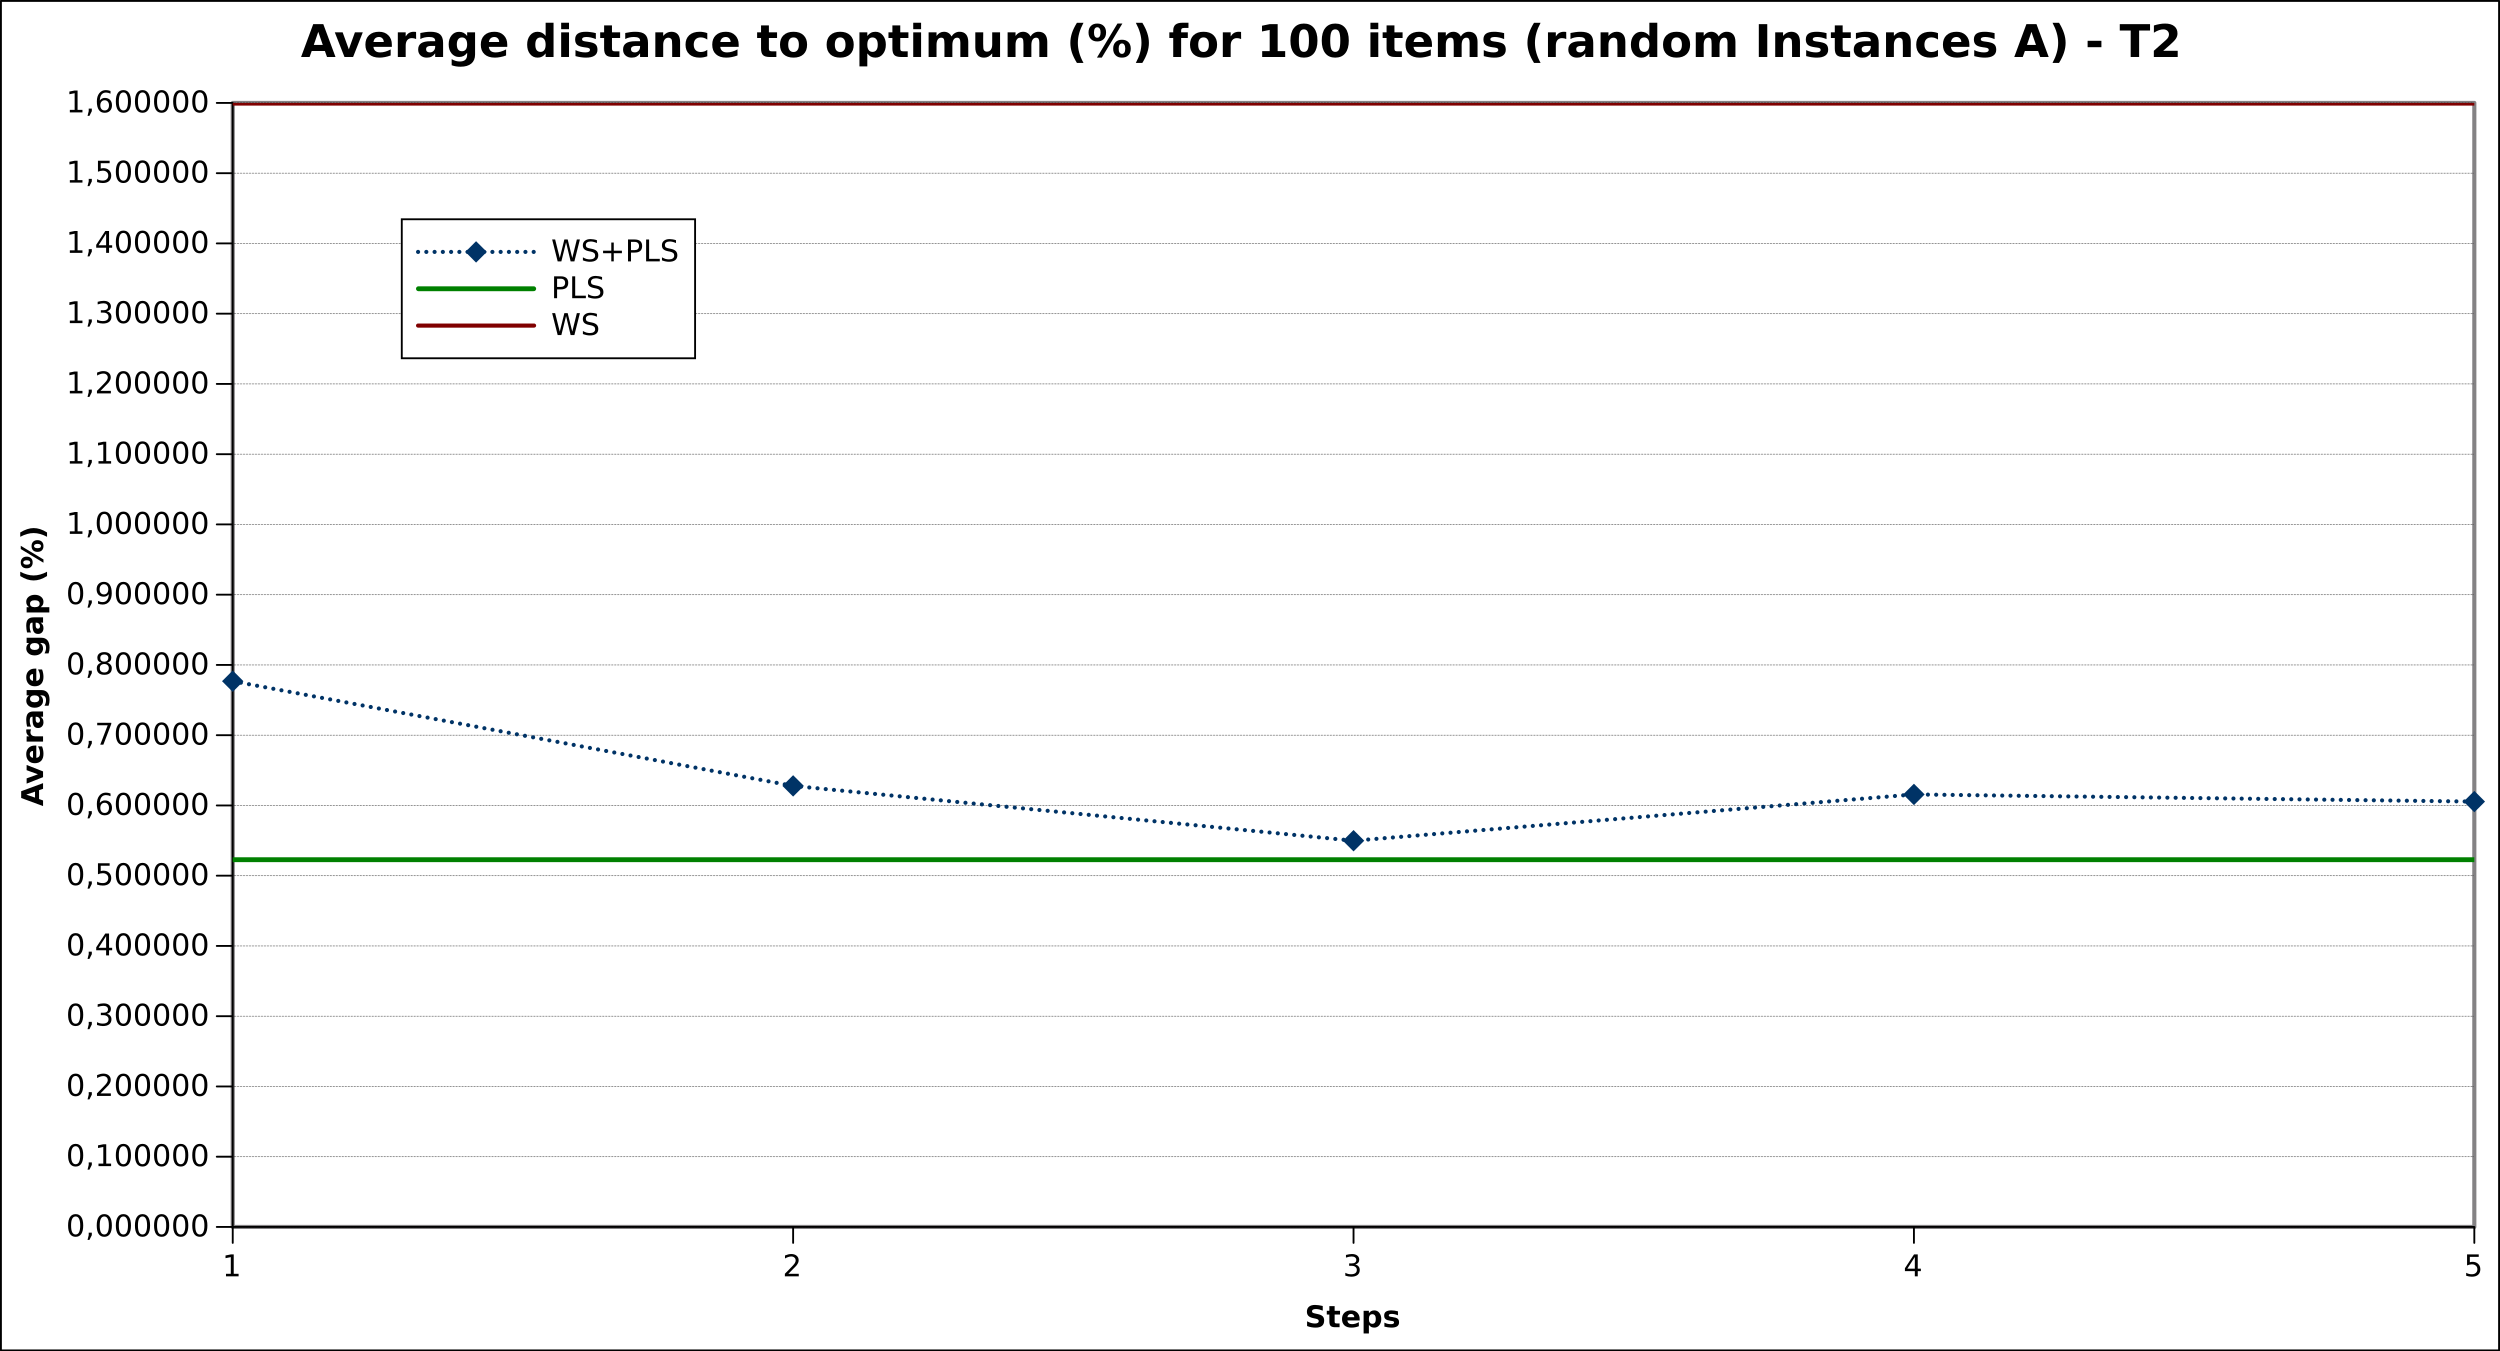 <?xml version="1.0" encoding="UTF-8"?>
<svg xmlns="http://www.w3.org/2000/svg" xmlns:xlink="http://www.w3.org/1999/xlink" width="666pt" height="360pt" viewBox="0 0 666 360" version="1.1">
<rect x="0" y="0" width="666" height="360" fill="#808080" stroke="none"/>
<defs>
<g>
<symbol overflow="visible" id="glyph0-0">
<path style="stroke:none;" d="M 0.406 1.422 L 0.406 -5.641 L 4.406 -5.641 L 4.406 1.422 Z M 0.844 0.969 L 3.953 0.969 L 3.953 -5.188 L 0.844 -5.188 Z M 0.844 0.969 "/>
</symbol>
<symbol overflow="visible" id="glyph0-1">
<path style="stroke:none;" d="M 1 -0.672 L 2.281 -0.672 L 2.281 -5.109 L 0.875 -4.828 L 0.875 -5.547 L 2.281 -5.828 L 3.062 -5.828 L 3.062 -0.672 L 4.359 -0.672 L 4.359 0 L 1 0 Z M 1 -0.672 "/>
</symbol>
<symbol overflow="visible" id="glyph0-2">
<path style="stroke:none;" d="M 1.531 -0.672 L 4.297 -0.672 L 4.297 0 L 0.594 0 L 0.594 -0.672 C 0.883 -0.973 1.289 -1.383 1.812 -1.906 C 2.332 -2.438 2.656 -2.773 2.781 -2.922 C 3.039 -3.203 3.219 -3.441 3.312 -3.641 C 3.414 -3.836 3.469 -4.031 3.469 -4.219 C 3.469 -4.531 3.359 -4.785 3.141 -4.984 C 2.922 -5.18 2.641 -5.281 2.297 -5.281 C 2.047 -5.281 1.781 -5.234 1.5 -5.141 C 1.227 -5.055 0.938 -4.926 0.625 -4.75 L 0.625 -5.547 C 0.945 -5.68 1.242 -5.781 1.516 -5.844 C 1.797 -5.906 2.051 -5.938 2.281 -5.938 C 2.883 -5.938 3.363 -5.785 3.719 -5.484 C 4.082 -5.18 4.266 -4.781 4.266 -4.281 C 4.266 -4.039 4.219 -3.812 4.125 -3.594 C 4.031 -3.375 3.867 -3.117 3.641 -2.828 C 3.566 -2.754 3.352 -2.535 3 -2.172 C 2.656 -1.816 2.164 -1.316 1.531 -0.672 Z M 1.531 -0.672 "/>
</symbol>
<symbol overflow="visible" id="glyph0-3">
<path style="stroke:none;" d="M 3.25 -3.141 C 3.625 -3.066 3.914 -2.898 4.125 -2.641 C 4.344 -2.391 4.453 -2.078 4.453 -1.703 C 4.453 -1.117 4.254 -0.672 3.859 -0.359 C 3.461 -0.047 2.898 0.109 2.172 0.109 C 1.922 0.109 1.664 0.082 1.406 0.031 C 1.156 -0.008 0.891 -0.078 0.609 -0.172 L 0.609 -0.938 C 0.828 -0.812 1.066 -0.711 1.328 -0.641 C 1.586 -0.578 1.859 -0.547 2.141 -0.547 C 2.641 -0.547 3.02 -0.645 3.281 -0.844 C 3.539 -1.039 3.672 -1.328 3.672 -1.703 C 3.672 -2.047 3.547 -2.312 3.297 -2.5 C 3.055 -2.695 2.723 -2.797 2.297 -2.797 L 1.625 -2.797 L 1.625 -3.438 L 2.328 -3.438 C 2.711 -3.438 3.008 -3.516 3.219 -3.672 C 3.426 -3.828 3.531 -4.051 3.531 -4.344 C 3.531 -4.645 3.422 -4.875 3.203 -5.031 C 2.992 -5.195 2.691 -5.281 2.297 -5.281 C 2.078 -5.281 1.844 -5.254 1.594 -5.203 C 1.352 -5.16 1.082 -5.086 0.781 -4.984 L 0.781 -5.688 C 1.082 -5.77 1.363 -5.832 1.625 -5.875 C 1.883 -5.914 2.133 -5.938 2.375 -5.938 C 2.969 -5.938 3.438 -5.801 3.781 -5.531 C 4.133 -5.258 4.312 -4.891 4.312 -4.422 C 4.312 -4.098 4.219 -3.828 4.031 -3.609 C 3.852 -3.391 3.594 -3.234 3.25 -3.141 Z M 3.25 -3.141 "/>
</symbol>
<symbol overflow="visible" id="glyph0-4">
<path style="stroke:none;" d="M 3.031 -5.141 L 1.031 -2.031 L 3.031 -2.031 Z M 2.812 -5.828 L 3.812 -5.828 L 3.812 -2.031 L 4.641 -2.031 L 4.641 -1.375 L 3.812 -1.375 L 3.812 0 L 3.031 0 L 3.031 -1.375 L 0.391 -1.375 L 0.391 -2.141 Z M 2.812 -5.828 "/>
</symbol>
<symbol overflow="visible" id="glyph0-5">
<path style="stroke:none;" d="M 0.859 -5.828 L 3.969 -5.828 L 3.969 -5.172 L 1.594 -5.172 L 1.594 -3.734 C 1.707 -3.773 1.82 -3.805 1.938 -3.828 C 2.051 -3.848 2.164 -3.859 2.281 -3.859 C 2.926 -3.859 3.438 -3.676 3.812 -3.312 C 4.195 -2.957 4.391 -2.477 4.391 -1.875 C 4.391 -1.25 4.191 -0.758 3.797 -0.406 C 3.41 -0.062 2.863 0.109 2.156 0.109 C 1.906 0.109 1.656 0.086 1.406 0.047 C 1.156 0.004 0.895 -0.055 0.625 -0.141 L 0.625 -0.938 C 0.852 -0.801 1.094 -0.703 1.344 -0.641 C 1.594 -0.578 1.859 -0.547 2.141 -0.547 C 2.586 -0.547 2.941 -0.664 3.203 -0.906 C 3.473 -1.145 3.609 -1.469 3.609 -1.875 C 3.609 -2.281 3.473 -2.598 3.203 -2.828 C 2.941 -3.066 2.586 -3.188 2.141 -3.188 C 1.93 -3.188 1.719 -3.16 1.5 -3.109 C 1.289 -3.066 1.078 -3 0.859 -2.906 Z M 0.859 -5.828 "/>
</symbol>
<symbol overflow="visible" id="glyph0-6">
<path style="stroke:none;" d="M 2.547 -5.312 C 2.141 -5.312 1.832 -5.109 1.625 -4.703 C 1.426 -4.305 1.328 -3.707 1.328 -2.906 C 1.328 -2.113 1.426 -1.516 1.625 -1.109 C 1.832 -0.711 2.141 -0.516 2.547 -0.516 C 2.953 -0.516 3.254 -0.711 3.453 -1.109 C 3.66 -1.516 3.766 -2.113 3.766 -2.906 C 3.766 -3.707 3.66 -4.305 3.453 -4.703 C 3.254 -5.109 2.953 -5.312 2.547 -5.312 Z M 2.547 -5.938 C 3.203 -5.938 3.703 -5.676 4.047 -5.156 C 4.391 -4.645 4.562 -3.895 4.562 -2.906 C 4.562 -1.926 4.391 -1.176 4.047 -0.656 C 3.703 -0.145 3.203 0.109 2.547 0.109 C 1.891 0.109 1.391 -0.145 1.047 -0.656 C 0.703 -1.176 0.531 -1.926 0.531 -2.906 C 0.531 -3.895 0.703 -4.645 1.047 -5.156 C 1.391 -5.676 1.891 -5.938 2.547 -5.938 Z M 2.547 -5.938 "/>
</symbol>
<symbol overflow="visible" id="glyph0-7">
<path style="stroke:none;" d="M 0.938 -1 L 1.766 -1 L 1.766 -0.328 L 1.125 0.938 L 0.625 0.938 L 0.938 -0.328 Z M 0.938 -1 "/>
</symbol>
<symbol overflow="visible" id="glyph0-8">
<path style="stroke:none;" d="M 2.641 -3.234 C 2.285 -3.234 2.004 -3.109 1.797 -2.859 C 1.586 -2.617 1.484 -2.289 1.484 -1.875 C 1.484 -1.457 1.586 -1.125 1.797 -0.875 C 2.004 -0.633 2.285 -0.516 2.641 -0.516 C 2.992 -0.516 3.273 -0.633 3.484 -0.875 C 3.691 -1.125 3.797 -1.457 3.797 -1.875 C 3.797 -2.289 3.691 -2.617 3.484 -2.859 C 3.273 -3.109 2.992 -3.234 2.641 -3.234 Z M 4.203 -5.703 L 4.203 -4.984 C 4.004 -5.078 3.805 -5.148 3.609 -5.203 C 3.41 -5.254 3.211 -5.281 3.016 -5.281 C 2.492 -5.281 2.094 -5.102 1.812 -4.75 C 1.539 -4.395 1.383 -3.863 1.344 -3.156 C 1.5 -3.383 1.691 -3.555 1.922 -3.672 C 2.148 -3.797 2.406 -3.859 2.688 -3.859 C 3.27 -3.859 3.734 -3.68 4.078 -3.328 C 4.422 -2.973 4.594 -2.488 4.594 -1.875 C 4.594 -1.27 4.414 -0.785 4.062 -0.422 C 3.707 -0.066 3.234 0.109 2.641 0.109 C 1.961 0.109 1.445 -0.145 1.094 -0.656 C 0.738 -1.176 0.562 -1.926 0.562 -2.906 C 0.562 -3.832 0.781 -4.566 1.219 -5.109 C 1.656 -5.66 2.242 -5.938 2.984 -5.938 C 3.18 -5.938 3.379 -5.914 3.578 -5.875 C 3.773 -5.844 3.984 -5.785 4.203 -5.703 Z M 4.203 -5.703 "/>
</symbol>
<symbol overflow="visible" id="glyph0-9">
<path style="stroke:none;" d="M 0.656 -5.828 L 4.406 -5.828 L 4.406 -5.5 L 2.297 0 L 1.469 0 L 3.453 -5.172 L 0.656 -5.172 Z M 0.656 -5.828 "/>
</symbol>
<symbol overflow="visible" id="glyph0-10">
<path style="stroke:none;" d="M 2.547 -2.766 C 2.172 -2.766 1.875 -2.664 1.656 -2.469 C 1.445 -2.27 1.344 -1.992 1.344 -1.641 C 1.344 -1.285 1.445 -1.008 1.656 -0.812 C 1.875 -0.613 2.172 -0.516 2.547 -0.516 C 2.922 -0.516 3.211 -0.613 3.422 -0.812 C 3.641 -1.02 3.75 -1.297 3.75 -1.641 C 3.75 -1.992 3.641 -2.27 3.422 -2.469 C 3.211 -2.664 2.922 -2.766 2.547 -2.766 Z M 1.75 -3.109 C 1.414 -3.191 1.156 -3.348 0.969 -3.578 C 0.781 -3.805 0.688 -4.086 0.688 -4.422 C 0.688 -4.891 0.848 -5.258 1.172 -5.531 C 1.504 -5.801 1.961 -5.938 2.547 -5.938 C 3.129 -5.938 3.582 -5.801 3.906 -5.531 C 4.238 -5.258 4.406 -4.891 4.406 -4.422 C 4.406 -4.086 4.312 -3.805 4.125 -3.578 C 3.938 -3.348 3.676 -3.191 3.344 -3.109 C 3.719 -3.016 4.008 -2.836 4.219 -2.578 C 4.438 -2.328 4.547 -2.016 4.547 -1.641 C 4.547 -1.078 4.375 -0.645 4.031 -0.344 C 3.688 -0.039 3.191 0.109 2.547 0.109 C 1.898 0.109 1.406 -0.039 1.062 -0.344 C 0.719 -0.645 0.547 -1.078 0.547 -1.641 C 0.547 -2.016 0.648 -2.328 0.859 -2.578 C 1.078 -2.836 1.375 -3.016 1.75 -3.109 Z M 1.469 -4.359 C 1.469 -4.055 1.562 -3.816 1.75 -3.641 C 1.938 -3.473 2.203 -3.391 2.547 -3.391 C 2.879 -3.391 3.141 -3.473 3.328 -3.641 C 3.523 -3.816 3.625 -4.055 3.625 -4.359 C 3.625 -4.66 3.523 -4.895 3.328 -5.062 C 3.141 -5.227 2.879 -5.312 2.547 -5.312 C 2.203 -5.312 1.938 -5.227 1.75 -5.062 C 1.562 -4.895 1.469 -4.66 1.469 -4.359 Z M 1.469 -4.359 "/>
</symbol>
<symbol overflow="visible" id="glyph0-11">
<path style="stroke:none;" d="M 0.875 -0.125 L 0.875 -0.844 C 1.07 -0.75 1.27 -0.676 1.469 -0.625 C 1.676 -0.57 1.879 -0.547 2.078 -0.547 C 2.598 -0.547 2.992 -0.723 3.266 -1.078 C 3.547 -1.43 3.707 -1.961 3.75 -2.672 C 3.594 -2.453 3.398 -2.281 3.172 -2.156 C 2.941 -2.039 2.688 -1.984 2.406 -1.984 C 1.82 -1.984 1.359 -2.156 1.016 -2.5 C 0.672 -2.852 0.5 -3.336 0.5 -3.953 C 0.5 -4.555 0.676 -5.035 1.031 -5.391 C 1.383 -5.754 1.859 -5.938 2.453 -5.938 C 3.129 -5.938 3.645 -5.676 4 -5.156 C 4.352 -4.645 4.531 -3.895 4.531 -2.906 C 4.531 -1.988 4.312 -1.254 3.875 -0.703 C 3.438 -0.16 2.848 0.109 2.109 0.109 C 1.91 0.109 1.707 0.086 1.5 0.047 C 1.301 0.016 1.094 -0.039 0.875 -0.125 Z M 2.453 -2.594 C 2.805 -2.594 3.086 -2.711 3.297 -2.953 C 3.504 -3.203 3.609 -3.535 3.609 -3.953 C 3.609 -4.367 3.504 -4.695 3.297 -4.938 C 3.086 -5.188 2.805 -5.312 2.453 -5.312 C 2.098 -5.312 1.816 -5.188 1.609 -4.938 C 1.398 -4.695 1.297 -4.367 1.297 -3.953 C 1.297 -3.535 1.398 -3.203 1.609 -2.953 C 1.816 -2.711 2.098 -2.594 2.453 -2.594 Z M 2.453 -2.594 "/>
</symbol>
<symbol overflow="visible" id="glyph0-12">
<path style="stroke:none;" d="M 0.266 -5.828 L 1.062 -5.828 L 2.297 -0.906 L 3.516 -5.828 L 4.406 -5.828 L 5.625 -0.906 L 6.844 -5.828 L 7.656 -5.828 L 6.188 0 L 5.188 0 L 3.969 -5.062 L 2.719 0 L 1.734 0 Z M 0.266 -5.828 "/>
</symbol>
<symbol overflow="visible" id="glyph0-13">
<path style="stroke:none;" d="M 4.281 -5.641 L 4.281 -4.875 C 3.977 -5.02 3.691 -5.125 3.422 -5.188 C 3.16 -5.258 2.91 -5.297 2.672 -5.297 C 2.234 -5.297 1.898 -5.211 1.672 -5.047 C 1.441 -4.879 1.328 -4.645 1.328 -4.344 C 1.328 -4.082 1.398 -3.883 1.547 -3.75 C 1.703 -3.625 2 -3.52 2.438 -3.438 L 2.906 -3.344 C 3.5 -3.227 3.938 -3.031 4.219 -2.75 C 4.5 -2.469 4.641 -2.086 4.641 -1.609 C 4.641 -1.047 4.445 -0.617 4.062 -0.328 C 3.688 -0.035 3.133 0.109 2.406 0.109 C 2.125 0.109 1.828 0.078 1.516 0.016 C 1.203 -0.047 0.879 -0.141 0.547 -0.266 L 0.547 -1.078 C 0.867 -0.891 1.18 -0.75 1.484 -0.656 C 1.797 -0.57 2.102 -0.531 2.406 -0.531 C 2.852 -0.531 3.195 -0.617 3.438 -0.797 C 3.688 -0.973 3.812 -1.223 3.812 -1.547 C 3.812 -1.836 3.723 -2.062 3.547 -2.219 C 3.367 -2.383 3.082 -2.508 2.688 -2.594 L 2.203 -2.688 C 1.609 -2.801 1.18 -2.984 0.922 -3.234 C 0.66 -3.484 0.531 -3.832 0.531 -4.281 C 0.531 -4.789 0.711 -5.191 1.078 -5.484 C 1.441 -5.785 1.941 -5.938 2.578 -5.938 C 2.848 -5.938 3.125 -5.91 3.406 -5.859 C 3.695 -5.816 3.988 -5.742 4.281 -5.641 Z M 4.281 -5.641 "/>
</symbol>
<symbol overflow="visible" id="glyph0-14">
<path style="stroke:none;" d="M 3.688 -5.016 L 3.688 -2.844 L 5.859 -2.844 L 5.859 -2.172 L 3.688 -2.172 L 3.688 0 L 3.031 0 L 3.031 -2.172 L 0.844 -2.172 L 0.844 -2.844 L 3.031 -2.844 L 3.031 -5.016 Z M 3.688 -5.016 "/>
</symbol>
<symbol overflow="visible" id="glyph0-15">
<path style="stroke:none;" d="M 1.578 -5.188 L 1.578 -3 L 2.562 -3 C 2.938 -3 3.223 -3.094 3.422 -3.281 C 3.617 -3.469 3.719 -3.738 3.719 -4.094 C 3.719 -4.438 3.617 -4.703 3.422 -4.891 C 3.223 -5.086 2.938 -5.188 2.562 -5.188 Z M 0.781 -5.828 L 2.562 -5.828 C 3.219 -5.828 3.711 -5.68 4.047 -5.391 C 4.379 -5.098 4.547 -4.664 4.547 -4.094 C 4.547 -3.52 4.379 -3.082 4.047 -2.781 C 3.711 -2.488 3.219 -2.344 2.562 -2.344 L 1.578 -2.344 L 1.578 0 L 0.781 0 Z M 0.781 -5.828 "/>
</symbol>
<symbol overflow="visible" id="glyph0-16">
<path style="stroke:none;" d="M 0.781 -5.828 L 1.578 -5.828 L 1.578 -0.672 L 4.422 -0.672 L 4.422 0 L 0.781 0 Z M 0.781 -5.828 "/>
</symbol>
<symbol overflow="visible" id="glyph1-0">
<path style="stroke:none;" d="M 0.406 1.422 L 0.406 -5.641 L 4.406 -5.641 L 4.406 1.422 Z M 0.844 0.969 L 3.953 0.969 L 3.953 -5.188 L 0.844 -5.188 Z M 0.844 0.969 "/>
</symbol>
<symbol overflow="visible" id="glyph1-1">
<path style="stroke:none;" d="M 4.797 -5.656 L 4.797 -4.422 C 4.473 -4.555 4.16 -4.66 3.859 -4.734 C 3.555 -4.805 3.27 -4.844 3 -4.844 C 2.633 -4.844 2.363 -4.789 2.188 -4.688 C 2.02 -4.594 1.938 -4.441 1.938 -4.234 C 1.938 -4.078 1.992 -3.957 2.109 -3.875 C 2.223 -3.789 2.438 -3.719 2.75 -3.656 L 3.391 -3.516 C 4.035 -3.391 4.492 -3.191 4.766 -2.922 C 5.035 -2.66 5.172 -2.285 5.172 -1.797 C 5.172 -1.148 4.977 -0.672 4.594 -0.359 C 4.219 -0.047 3.641 0.109 2.859 0.109 C 2.484 0.109 2.109 0.07 1.734 0 C 1.367 -0.062 1 -0.164 0.625 -0.312 L 0.625 -1.578 C 1 -1.379 1.359 -1.227 1.703 -1.125 C 2.055 -1.031 2.395 -0.984 2.719 -0.984 C 3.039 -0.984 3.289 -1.035 3.469 -1.141 C 3.645 -1.254 3.734 -1.41 3.734 -1.609 C 3.734 -1.797 3.672 -1.938 3.547 -2.031 C 3.43 -2.133 3.195 -2.223 2.844 -2.297 L 2.266 -2.422 C 1.68 -2.547 1.254 -2.742 0.984 -3.016 C 0.711 -3.297 0.578 -3.664 0.578 -4.125 C 0.578 -4.707 0.766 -5.156 1.141 -5.469 C 1.516 -5.781 2.051 -5.938 2.75 -5.938 C 3.07 -5.938 3.398 -5.91 3.734 -5.859 C 4.078 -5.816 4.43 -5.75 4.797 -5.656 Z M 4.797 -5.656 "/>
</symbol>
<symbol overflow="visible" id="glyph1-2">
<path style="stroke:none;" d="M 2.203 -5.625 L 2.203 -4.375 L 3.641 -4.375 L 3.641 -3.375 L 2.203 -3.375 L 2.203 -1.516 C 2.203 -1.316 2.238 -1.18 2.312 -1.109 C 2.395 -1.035 2.555 -1 2.797 -1 L 3.516 -1 L 3.516 0 L 2.328 0 C 1.773 0 1.379 -0.113 1.141 -0.344 C 0.91 -0.57 0.797 -0.961 0.797 -1.516 L 0.797 -3.375 L 0.109 -3.375 L 0.109 -4.375 L 0.797 -4.375 L 0.797 -5.625 Z M 2.203 -5.625 "/>
</symbol>
<symbol overflow="visible" id="glyph1-3">
<path style="stroke:none;" d="M 5.047 -2.203 L 5.047 -1.797 L 1.766 -1.797 C 1.805 -1.473 1.926 -1.227 2.125 -1.062 C 2.332 -0.895 2.617 -0.812 2.984 -0.812 C 3.273 -0.812 3.57 -0.852 3.875 -0.938 C 4.188 -1.031 4.504 -1.164 4.828 -1.344 L 4.828 -0.266 C 4.504 -0.141 4.176 -0.047 3.844 0.016 C 3.508 0.078 3.176 0.109 2.844 0.109 C 2.051 0.109 1.438 -0.086 1 -0.484 C 0.562 -0.891 0.344 -1.457 0.344 -2.188 C 0.344 -2.895 0.555 -3.453 0.984 -3.859 C 1.422 -4.273 2.016 -4.484 2.766 -4.484 C 3.453 -4.484 4.004 -4.273 4.422 -3.859 C 4.836 -3.441 5.047 -2.891 5.047 -2.203 Z M 3.609 -2.672 C 3.609 -2.93 3.531 -3.141 3.375 -3.297 C 3.219 -3.461 3.016 -3.547 2.766 -3.547 C 2.492 -3.547 2.27 -3.469 2.094 -3.312 C 1.926 -3.164 1.82 -2.953 1.781 -2.672 Z M 3.609 -2.672 "/>
</symbol>
<symbol overflow="visible" id="glyph1-4">
<path style="stroke:none;" d="M 2.078 -0.641 L 2.078 1.672 L 0.672 1.672 L 0.672 -4.375 L 2.078 -4.375 L 2.078 -3.734 C 2.266 -3.992 2.473 -4.18 2.703 -4.297 C 2.941 -4.422 3.211 -4.484 3.516 -4.484 C 4.055 -4.484 4.5 -4.27 4.844 -3.844 C 5.195 -3.414 5.375 -2.863 5.375 -2.188 C 5.375 -1.508 5.195 -0.957 4.844 -0.531 C 4.5 -0.102 4.055 0.109 3.516 0.109 C 3.211 0.109 2.941 0.051 2.703 -0.062 C 2.473 -0.188 2.266 -0.379 2.078 -0.641 Z M 3 -3.469 C 2.695 -3.469 2.469 -3.359 2.312 -3.141 C 2.156 -2.922 2.078 -2.602 2.078 -2.188 C 2.078 -1.77 2.156 -1.453 2.312 -1.234 C 2.469 -1.016 2.695 -0.906 3 -0.906 C 3.301 -0.906 3.531 -1.016 3.688 -1.234 C 3.844 -1.453 3.922 -1.77 3.922 -2.188 C 3.922 -2.602 3.844 -2.922 3.688 -3.141 C 3.531 -3.359 3.301 -3.469 3 -3.469 Z M 3 -3.469 "/>
</symbol>
<symbol overflow="visible" id="glyph1-5">
<path style="stroke:none;" d="M 4.094 -4.234 L 4.094 -3.172 C 3.789 -3.297 3.5 -3.391 3.219 -3.453 C 2.945 -3.516 2.688 -3.547 2.438 -3.547 C 2.164 -3.547 1.969 -3.516 1.844 -3.453 C 1.719 -3.391 1.656 -3.285 1.656 -3.141 C 1.656 -3.035 1.703 -2.953 1.797 -2.891 C 1.891 -2.828 2.066 -2.781 2.328 -2.75 L 2.562 -2.719 C 3.281 -2.625 3.766 -2.473 4.016 -2.266 C 4.266 -2.055 4.391 -1.734 4.391 -1.297 C 4.391 -0.828 4.219 -0.473 3.875 -0.234 C 3.531 -0.004 3.016 0.109 2.328 0.109 C 2.035 0.109 1.734 0.082 1.422 0.031 C 1.117 -0.008 0.805 -0.07 0.484 -0.156 L 0.484 -1.219 C 0.766 -1.082 1.051 -0.977 1.344 -0.906 C 1.633 -0.844 1.93 -0.812 2.234 -0.812 C 2.504 -0.812 2.707 -0.848 2.844 -0.922 C 2.988 -1.004 3.062 -1.117 3.062 -1.266 C 3.062 -1.391 3.008 -1.484 2.906 -1.547 C 2.812 -1.609 2.625 -1.656 2.344 -1.688 L 2.094 -1.719 C 1.477 -1.801 1.047 -1.945 0.797 -2.156 C 0.547 -2.363 0.422 -2.68 0.422 -3.109 C 0.422 -3.578 0.578 -3.922 0.891 -4.141 C 1.211 -4.367 1.703 -4.484 2.359 -4.484 C 2.609 -4.484 2.875 -4.461 3.156 -4.422 C 3.445 -4.379 3.758 -4.316 4.094 -4.234 Z M 4.094 -4.234 "/>
</symbol>
<symbol overflow="visible" id="glyph2-0">
<path style="stroke:none;" d="M 1.422 -0.406 L -5.641 -0.406 L -5.641 -4.406 L 1.422 -4.406 Z M 0.969 -0.844 L 0.969 -3.953 L -5.188 -3.953 L -5.188 -0.844 Z M 0.969 -0.844 "/>
</symbol>
<symbol overflow="visible" id="glyph2-1">
<path style="stroke:none;" d="M -1.062 -4.281 L -1.062 -1.922 L 0 -1.547 L 0 -0.047 L -5.828 -2.203 L -5.828 -4 L 0 -6.156 L 0 -4.641 Z M -2.141 -2.297 L -2.141 -3.891 L -4.469 -3.094 Z M -2.141 -2.297 "/>
</symbol>
<symbol overflow="visible" id="glyph2-2">
<path style="stroke:none;" d="M -4.375 -0.125 L -4.375 -1.516 L -1.359 -2.609 L -4.375 -3.703 L -4.375 -5.094 L 0 -3.375 L 0 -1.844 Z M -4.375 -0.125 "/>
</symbol>
<symbol overflow="visible" id="glyph2-3">
<path style="stroke:none;" d="M -2.203 -5.047 L -1.797 -5.047 L -1.797 -1.766 C -1.473 -1.805 -1.227 -1.926 -1.062 -2.125 C -0.895 -2.332 -0.812 -2.617 -0.812 -2.984 C -0.812 -3.273 -0.852 -3.57 -0.938 -3.875 C -1.031 -4.188 -1.164 -4.504 -1.344 -4.828 L -0.266 -4.828 C -0.141 -4.504 -0.047 -4.176 0.016 -3.844 C 0.078 -3.508 0.109 -3.176 0.109 -2.844 C 0.109 -2.051 -0.086 -1.438 -0.484 -1 C -0.891 -0.562 -1.457 -0.344 -2.188 -0.344 C -2.895 -0.344 -3.453 -0.555 -3.859 -0.984 C -4.273 -1.422 -4.484 -2.016 -4.484 -2.766 C -4.484 -3.453 -4.273 -4.004 -3.859 -4.422 C -3.441 -4.836 -2.891 -5.047 -2.203 -5.047 Z M -2.672 -3.609 C -2.93 -3.609 -3.141 -3.531 -3.297 -3.375 C -3.461 -3.219 -3.547 -3.016 -3.547 -2.766 C -3.547 -2.492 -3.469 -2.27 -3.312 -2.094 C -3.164 -1.926 -2.953 -1.82 -2.672 -1.781 Z M -2.672 -3.609 "/>
</symbol>
<symbol overflow="visible" id="glyph2-4">
<path style="stroke:none;" d="M -3.188 -3.922 C -3.238 -3.797 -3.281 -3.672 -3.312 -3.547 C -3.344 -3.43 -3.359 -3.312 -3.359 -3.188 C -3.359 -2.832 -3.238 -2.555 -3 -2.359 C -2.77 -2.172 -2.441 -2.078 -2.016 -2.078 L 0 -2.078 L 0 -0.672 L -4.375 -0.672 L -4.375 -2.078 L -3.656 -2.078 C -3.945 -2.254 -4.156 -2.457 -4.281 -2.688 C -4.414 -2.926 -4.484 -3.207 -4.484 -3.531 C -4.484 -3.57 -4.477 -3.617 -4.469 -3.672 C -4.469 -3.734 -4.461 -3.816 -4.453 -3.922 Z M -3.188 -3.922 "/>
</symbol>
<symbol overflow="visible" id="glyph2-5">
<path style="stroke:none;" d="M -1.969 -2.641 C -1.969 -2.348 -1.914 -2.125 -1.812 -1.969 C -1.719 -1.82 -1.578 -1.75 -1.391 -1.75 C -1.211 -1.75 -1.07 -1.805 -0.969 -1.922 C -0.863 -2.047 -0.812 -2.211 -0.812 -2.422 C -0.812 -2.691 -0.906 -2.914 -1.094 -3.094 C -1.289 -3.27 -1.531 -3.359 -1.812 -3.359 L -1.969 -3.359 Z M -2.5 -4.766 L 0 -4.766 L 0 -3.359 L -0.656 -3.359 C -0.383 -3.172 -0.188 -2.957 -0.062 -2.719 C 0.051 -2.488 0.109 -2.207 0.109 -1.875 C 0.109 -1.414 -0.02 -1.047 -0.281 -0.766 C -0.551 -0.484 -0.895 -0.344 -1.312 -0.344 C -1.82 -0.344 -2.195 -0.52 -2.438 -0.875 C -2.676 -1.227 -2.797 -1.781 -2.797 -2.531 L -2.797 -3.359 L -2.906 -3.359 C -3.133 -3.359 -3.297 -3.27 -3.391 -3.094 C -3.492 -2.926 -3.547 -2.656 -3.547 -2.281 C -3.547 -1.977 -3.516 -1.695 -3.453 -1.438 C -3.398 -1.188 -3.312 -0.953 -3.188 -0.734 L -4.266 -0.734 C -4.336 -1.023 -4.391 -1.32 -4.422 -1.625 C -4.461 -1.926 -4.484 -2.227 -4.484 -2.531 C -4.484 -3.32 -4.328 -3.891 -4.016 -4.234 C -3.703 -4.586 -3.195 -4.766 -2.5 -4.766 Z M -2.5 -4.766 "/>
</symbol>
<symbol overflow="visible" id="glyph2-6">
<path style="stroke:none;" d="M -0.75 -3.656 C -0.488 -3.457 -0.297 -3.242 -0.172 -3.016 C -0.055 -2.785 0 -2.516 0 -2.203 C 0 -1.672 -0.207 -1.227 -0.625 -0.875 C -1.051 -0.531 -1.586 -0.359 -2.234 -0.359 C -2.891 -0.359 -3.426 -0.531 -3.844 -0.875 C -4.258 -1.227 -4.469 -1.672 -4.469 -2.203 C -4.469 -2.516 -4.406 -2.785 -4.281 -3.016 C -4.164 -3.242 -3.984 -3.457 -3.734 -3.656 L -4.375 -3.656 L -4.375 -5.062 L -0.438 -5.062 C 0.258 -5.062 0.797 -4.836 1.172 -4.391 C 1.547 -3.941 1.734 -3.297 1.734 -2.453 C 1.734 -2.18 1.711 -1.914 1.672 -1.656 C 1.629 -1.406 1.562 -1.148 1.469 -0.891 L 0.391 -0.891 C 0.523 -1.141 0.625 -1.379 0.688 -1.609 C 0.758 -1.848 0.797 -2.086 0.797 -2.328 C 0.797 -2.785 0.695 -3.117 0.5 -3.328 C 0.301 -3.547 -0.008 -3.656 -0.438 -3.656 Z M -3.469 -2.734 C -3.469 -2.441 -3.359 -2.211 -3.141 -2.047 C -2.93 -1.891 -2.629 -1.812 -2.234 -1.812 C -1.836 -1.812 -1.535 -1.891 -1.328 -2.047 C -1.117 -2.203 -1.016 -2.43 -1.016 -2.734 C -1.016 -3.023 -1.117 -3.25 -1.328 -3.406 C -1.547 -3.57 -1.848 -3.656 -2.234 -3.656 C -2.629 -3.656 -2.93 -3.57 -3.141 -3.406 C -3.359 -3.25 -3.469 -3.023 -3.469 -2.734 Z M -3.469 -2.734 "/>
</symbol>
<symbol overflow="visible" id="glyph2-7">
<path style="stroke:none;" d=""/>
</symbol>
<symbol overflow="visible" id="glyph2-8">
<path style="stroke:none;" d="M -0.641 -2.078 L 1.672 -2.078 L 1.672 -0.672 L -4.375 -0.672 L -4.375 -2.078 L -3.734 -2.078 C -3.992 -2.266 -4.18 -2.473 -4.297 -2.703 C -4.422 -2.941 -4.484 -3.211 -4.484 -3.516 C -4.484 -4.055 -4.27 -4.5 -3.844 -4.844 C -3.414 -5.195 -2.863 -5.375 -2.188 -5.375 C -1.508 -5.375 -0.957 -5.195 -0.531 -4.844 C -0.102 -4.5 0.109 -4.055 0.109 -3.516 C 0.109 -3.211 0.051 -2.941 -0.062 -2.703 C -0.188 -2.473 -0.379 -2.266 -0.641 -2.078 Z M -3.469 -3 C -3.469 -2.695 -3.359 -2.469 -3.141 -2.312 C -2.922 -2.156 -2.602 -2.078 -2.188 -2.078 C -1.77 -2.078 -1.453 -2.156 -1.234 -2.312 C -1.016 -2.469 -0.906 -2.695 -0.906 -3 C -0.906 -3.301 -1.016 -3.531 -1.234 -3.688 C -1.453 -3.844 -1.77 -3.922 -2.188 -3.922 C -2.602 -3.922 -2.922 -3.844 -3.141 -3.688 C -3.359 -3.531 -3.469 -3.301 -3.469 -3 Z M -3.469 -3 "/>
</symbol>
<symbol overflow="visible" id="glyph2-9">
<path style="stroke:none;" d="M 1.062 -3.016 L 1.062 -1.859 C 0.414 -1.461 -0.195 -1.164 -0.781 -0.969 C -1.363 -0.781 -1.938 -0.688 -2.5 -0.688 C -3.07 -0.688 -3.648 -0.781 -4.234 -0.969 C -4.816 -1.164 -5.43 -1.461 -6.078 -1.859 L -6.078 -3.016 C -5.453 -2.68 -4.844 -2.43 -4.25 -2.266 C -3.664 -2.098 -3.086 -2.016 -2.516 -2.016 C -1.941 -2.016 -1.359 -2.098 -0.766 -2.266 C -0.172 -2.43 0.438 -2.68 1.062 -3.016 Z M 1.062 -3.016 "/>
</symbol>
<symbol overflow="visible" id="glyph2-10">
<path style="stroke:none;" d="M -2.406 -6.203 C -2.406 -6.016 -2.32 -5.867 -2.156 -5.766 C -2 -5.672 -1.773 -5.625 -1.484 -5.625 C -1.18 -5.625 -0.945 -5.672 -0.781 -5.766 C -0.625 -5.867 -0.547 -6.016 -0.547 -6.203 C -0.547 -6.391 -0.625 -6.531 -0.781 -6.625 C -0.945 -6.727 -1.18 -6.781 -1.484 -6.781 C -1.773 -6.781 -2 -6.727 -2.156 -6.625 C -2.32 -6.531 -2.406 -6.391 -2.406 -6.203 Z M -3.062 -6.203 C -3.062 -6.68 -2.922 -7.062 -2.641 -7.344 C -2.359 -7.625 -1.973 -7.766 -1.484 -7.766 C -0.992 -7.766 -0.602 -7.625 -0.312 -7.344 C -0.031 -7.062 0.109 -6.68 0.109 -6.203 C 0.109 -5.711 -0.031 -5.328 -0.312 -5.047 C -0.602 -4.773 -0.992 -4.641 -1.484 -4.641 C -1.973 -4.641 -2.359 -4.773 -2.641 -5.047 C -2.922 -5.328 -3.062 -5.711 -3.062 -6.203 Z M 0.109 -2.625 L 0.109 -1.75 L -5.938 -5.406 L -5.938 -6.266 Z M -5.938 -1.812 C -5.938 -2.301 -5.797 -2.68 -5.516 -2.953 C -5.234 -3.234 -4.848 -3.375 -4.359 -3.375 C -3.859 -3.375 -3.469 -3.234 -3.188 -2.953 C -2.906 -2.68 -2.766 -2.301 -2.766 -1.812 C -2.766 -1.332 -2.906 -0.953 -3.188 -0.672 C -3.469 -0.398 -3.859 -0.266 -4.359 -0.266 C -4.848 -0.266 -5.234 -0.398 -5.516 -0.672 C -5.797 -0.953 -5.938 -1.332 -5.938 -1.812 Z M -5.281 -1.812 C -5.281 -1.625 -5.195 -1.477 -5.031 -1.375 C -4.875 -1.281 -4.648 -1.234 -4.359 -1.234 C -4.055 -1.234 -3.82 -1.281 -3.656 -1.375 C -3.5 -1.477 -3.422 -1.625 -3.422 -1.812 C -3.422 -2 -3.5 -2.145 -3.656 -2.25 C -3.82 -2.352 -4.055 -2.406 -4.359 -2.406 C -4.648 -2.406 -4.875 -2.352 -5.031 -2.25 C -5.195 -2.145 -5.281 -2 -5.281 -1.812 Z M -5.281 -1.812 "/>
</symbol>
<symbol overflow="visible" id="glyph2-11">
<path style="stroke:none;" d="M 1.062 -0.641 C 0.438 -0.973 -0.172 -1.223 -0.766 -1.391 C -1.359 -1.555 -1.941 -1.641 -2.516 -1.641 C -3.086 -1.641 -3.664 -1.555 -4.25 -1.391 C -4.844 -1.223 -5.453 -0.973 -6.078 -0.641 L -6.078 -1.797 C -5.43 -2.191 -4.816 -2.484 -4.234 -2.672 C -3.648 -2.867 -3.07 -2.969 -2.5 -2.969 C -1.938 -2.969 -1.363 -2.875 -0.781 -2.688 C -0.195 -2.5 0.414 -2.203 1.062 -1.797 Z M 1.062 -0.641 "/>
</symbol>
<symbol overflow="visible" id="glyph3-0">
<path style="stroke:none;" d="M 0.594 2.125 L 0.594 -8.469 L 6.594 -8.469 L 6.594 2.125 Z M 1.266 1.453 L 5.938 1.453 L 5.938 -7.781 L 1.266 -7.781 Z M 1.266 1.453 "/>
</symbol>
<symbol overflow="visible" id="glyph3-1">
<path style="stroke:none;" d="M 6.406 -1.594 L 2.891 -1.594 L 2.328 0 L 0.062 0 L 3.297 -8.75 L 5.984 -8.75 L 9.234 0 L 6.969 0 Z M 3.453 -3.219 L 5.844 -3.219 L 4.641 -6.703 Z M 3.453 -3.219 "/>
</symbol>
<symbol overflow="visible" id="glyph3-2">
<path style="stroke:none;" d="M 0.188 -6.562 L 2.281 -6.562 L 3.922 -2.031 L 5.547 -6.562 L 7.641 -6.562 L 5.062 0 L 2.766 0 Z M 0.188 -6.562 "/>
</symbol>
<symbol overflow="visible" id="glyph3-3">
<path style="stroke:none;" d="M 7.562 -3.297 L 7.562 -2.703 L 2.656 -2.703 C 2.707 -2.211 2.883 -1.844 3.188 -1.594 C 3.488 -1.344 3.914 -1.219 4.469 -1.219 C 4.906 -1.219 5.352 -1.285 5.812 -1.422 C 6.281 -1.555 6.758 -1.754 7.25 -2.016 L 7.25 -0.406 C 6.75 -0.219 6.25 -0.078 5.75 0.016 C 5.258 0.117 4.766 0.172 4.266 0.172 C 3.078 0.172 2.156 -0.129 1.5 -0.734 C 0.844 -1.336 0.516 -2.188 0.516 -3.281 C 0.516 -4.344 0.836 -5.18 1.484 -5.797 C 2.129 -6.41 3.02 -6.719 4.156 -6.719 C 5.188 -6.719 6.008 -6.406 6.625 -5.781 C 7.25 -5.164 7.562 -4.336 7.562 -3.297 Z M 5.406 -4 C 5.406 -4.395 5.285 -4.711 5.047 -4.953 C 4.816 -5.203 4.516 -5.328 4.141 -5.328 C 3.734 -5.328 3.398 -5.211 3.141 -4.984 C 2.891 -4.754 2.734 -4.426 2.672 -4 Z M 5.406 -4 "/>
</symbol>
<symbol overflow="visible" id="glyph3-4">
<path style="stroke:none;" d="M 5.891 -4.781 C 5.703 -4.863 5.516 -4.926 5.328 -4.969 C 5.148 -5.008 4.969 -5.031 4.781 -5.031 C 4.25 -5.031 3.836 -4.852 3.547 -4.5 C 3.254 -4.156 3.109 -3.664 3.109 -3.031 L 3.109 0 L 1.016 0 L 1.016 -6.562 L 3.109 -6.562 L 3.109 -5.484 C 3.379 -5.91 3.688 -6.223 4.031 -6.422 C 4.383 -6.617 4.805 -6.719 5.297 -6.719 C 5.359 -6.719 5.43 -6.711 5.516 -6.703 C 5.598 -6.703 5.719 -6.691 5.875 -6.672 Z M 5.891 -4.781 "/>
</symbol>
<symbol overflow="visible" id="glyph3-5">
<path style="stroke:none;" d="M 3.953 -2.953 C 3.516 -2.953 3.18 -2.879 2.953 -2.734 C 2.734 -2.586 2.625 -2.367 2.625 -2.078 C 2.625 -1.805 2.711 -1.594 2.891 -1.438 C 3.078 -1.289 3.328 -1.219 3.641 -1.219 C 4.035 -1.219 4.367 -1.359 4.641 -1.641 C 4.91 -1.93 5.047 -2.289 5.047 -2.719 L 5.047 -2.953 Z M 7.156 -3.75 L 7.156 0 L 5.047 0 L 5.047 -0.969 C 4.766 -0.57 4.445 -0.281 4.094 -0.094 C 3.738 0.082 3.312 0.172 2.812 0.172 C 2.125 0.172 1.566 -0.023 1.141 -0.422 C 0.723 -0.816 0.516 -1.332 0.516 -1.969 C 0.516 -2.738 0.781 -3.301 1.312 -3.656 C 1.844 -4.02 2.672 -4.203 3.797 -4.203 L 5.047 -4.203 L 5.047 -4.359 C 5.047 -4.691 4.91 -4.938 4.641 -5.094 C 4.379 -5.25 3.973 -5.328 3.422 -5.328 C 2.973 -5.328 2.555 -5.281 2.172 -5.188 C 1.785 -5.102 1.426 -4.969 1.094 -4.781 L 1.094 -6.391 C 1.539 -6.492 1.988 -6.57 2.438 -6.625 C 2.895 -6.688 3.348 -6.719 3.797 -6.719 C 4.984 -6.719 5.836 -6.484 6.359 -6.016 C 6.891 -5.555 7.156 -4.801 7.156 -3.75 Z M 7.156 -3.75 "/>
</symbol>
<symbol overflow="visible" id="glyph3-6">
<path style="stroke:none;" d="M 5.469 -1.109 C 5.188 -0.734 4.867 -0.453 4.516 -0.266 C 4.172 -0.086 3.77 0 3.312 0 C 2.508 0 1.848 -0.312 1.328 -0.938 C 0.805 -1.57 0.547 -2.379 0.547 -3.359 C 0.547 -4.336 0.805 -5.141 1.328 -5.766 C 1.848 -6.391 2.508 -6.703 3.312 -6.703 C 3.77 -6.703 4.172 -6.613 4.516 -6.438 C 4.867 -6.258 5.188 -5.977 5.469 -5.594 L 5.469 -6.562 L 7.578 -6.562 L 7.578 -0.656 C 7.578 0.395 7.242 1.195 6.578 1.75 C 5.91 2.312 4.945 2.594 3.688 2.594 C 3.281 2.594 2.883 2.562 2.5 2.5 C 2.113 2.438 1.727 2.336 1.344 2.203 L 1.344 0.578 C 1.707 0.785 2.066 0.941 2.422 1.047 C 2.773 1.148 3.129 1.203 3.484 1.203 C 4.172 1.203 4.672 1.051 4.984 0.75 C 5.305 0.445 5.469 -0.02 5.469 -0.656 Z M 4.094 -5.203 C 3.656 -5.203 3.316 -5.039 3.078 -4.719 C 2.836 -4.395 2.719 -3.941 2.719 -3.359 C 2.719 -2.754 2.832 -2.297 3.062 -1.984 C 3.301 -1.68 3.645 -1.531 4.094 -1.531 C 4.531 -1.531 4.867 -1.688 5.109 -2 C 5.348 -2.32 5.469 -2.773 5.469 -3.359 C 5.469 -3.941 5.348 -4.395 5.109 -4.719 C 4.867 -5.039 4.531 -5.203 4.094 -5.203 Z M 4.094 -5.203 "/>
</symbol>
<symbol overflow="visible" id="glyph3-7">
<path style="stroke:none;" d=""/>
</symbol>
<symbol overflow="visible" id="glyph3-8">
<path style="stroke:none;" d="M 5.469 -5.609 L 5.469 -9.125 L 7.578 -9.125 L 7.578 0 L 5.469 0 L 5.469 -0.953 C 5.188 -0.566 4.867 -0.281 4.516 -0.094 C 4.172 0.082 3.77 0.172 3.312 0.172 C 2.5 0.172 1.832 -0.148 1.312 -0.797 C 0.801 -1.441 0.547 -2.27 0.547 -3.281 C 0.547 -4.289 0.801 -5.113 1.312 -5.75 C 1.832 -6.395 2.5 -6.719 3.312 -6.719 C 3.758 -6.719 4.16 -6.625 4.516 -6.438 C 4.867 -6.258 5.188 -5.984 5.469 -5.609 Z M 4.094 -1.359 C 4.539 -1.359 4.879 -1.52 5.109 -1.844 C 5.348 -2.176 5.469 -2.656 5.469 -3.281 C 5.469 -3.906 5.348 -4.379 5.109 -4.703 C 4.879 -5.035 4.539 -5.203 4.094 -5.203 C 3.645 -5.203 3.301 -5.035 3.062 -4.703 C 2.832 -4.379 2.719 -3.906 2.719 -3.281 C 2.719 -2.656 2.832 -2.176 3.062 -1.844 C 3.301 -1.52 3.645 -1.359 4.094 -1.359 Z M 4.094 -1.359 "/>
</symbol>
<symbol overflow="visible" id="glyph3-9">
<path style="stroke:none;" d="M 1.016 -6.562 L 3.109 -6.562 L 3.109 0 L 1.016 0 Z M 1.016 -9.125 L 3.109 -9.125 L 3.109 -7.406 L 1.016 -7.406 Z M 1.016 -9.125 "/>
</symbol>
<symbol overflow="visible" id="glyph3-10">
<path style="stroke:none;" d="M 6.141 -6.359 L 6.141 -4.766 C 5.691 -4.953 5.254 -5.094 4.828 -5.188 C 4.41 -5.281 4.02 -5.328 3.656 -5.328 C 3.25 -5.328 2.945 -5.273 2.75 -5.172 C 2.562 -5.078 2.469 -4.926 2.469 -4.719 C 2.469 -4.551 2.539 -4.422 2.688 -4.328 C 2.832 -4.242 3.098 -4.176 3.484 -4.125 L 3.844 -4.078 C 4.926 -3.941 5.648 -3.719 6.016 -3.406 C 6.391 -3.094 6.578 -2.602 6.578 -1.938 C 6.578 -1.238 6.316 -0.711 5.797 -0.359 C 5.285 -0.004 4.52 0.172 3.5 0.172 C 3.062 0.172 2.609 0.133 2.141 0.062 C 1.68 0 1.207 -0.098 0.719 -0.234 L 0.719 -1.828 C 1.133 -1.629 1.562 -1.477 2 -1.375 C 2.445 -1.27 2.895 -1.219 3.344 -1.219 C 3.758 -1.219 4.066 -1.273 4.266 -1.391 C 4.473 -1.504 4.578 -1.676 4.578 -1.906 C 4.578 -2.094 4.504 -2.227 4.359 -2.312 C 4.223 -2.406 3.941 -2.477 3.516 -2.531 L 3.141 -2.578 C 2.211 -2.691 1.562 -2.906 1.188 -3.219 C 0.812 -3.539 0.625 -4.023 0.625 -4.672 C 0.625 -5.367 0.859 -5.883 1.328 -6.219 C 1.805 -6.551 2.539 -6.719 3.531 -6.719 C 3.914 -6.719 4.32 -6.688 4.75 -6.625 C 5.176 -6.57 5.641 -6.484 6.141 -6.359 Z M 6.141 -6.359 "/>
</symbol>
<symbol overflow="visible" id="glyph3-11">
<path style="stroke:none;" d="M 3.297 -8.422 L 3.297 -6.562 L 5.469 -6.562 L 5.469 -5.062 L 3.297 -5.062 L 3.297 -2.281 C 3.297 -1.977 3.352 -1.77 3.469 -1.656 C 3.594 -1.551 3.836 -1.5 4.203 -1.5 L 5.281 -1.5 L 5.281 0 L 3.484 0 C 2.648 0 2.062 -0.172 1.719 -0.516 C 1.375 -0.859 1.203 -1.445 1.203 -2.281 L 1.203 -5.062 L 0.156 -5.062 L 0.156 -6.562 L 1.203 -6.562 L 1.203 -8.422 Z M 3.297 -8.422 "/>
</symbol>
<symbol overflow="visible" id="glyph3-12">
<path style="stroke:none;" d="M 7.609 -4 L 7.609 0 L 5.5 0 L 5.5 -3.062 C 5.5 -3.625 5.484 -4.008 5.453 -4.219 C 5.43 -4.438 5.391 -4.598 5.328 -4.703 C 5.242 -4.836 5.129 -4.941 4.984 -5.016 C 4.848 -5.098 4.691 -5.141 4.516 -5.141 C 4.078 -5.141 3.734 -4.969 3.484 -4.625 C 3.234 -4.289 3.109 -3.828 3.109 -3.234 L 3.109 0 L 1.016 0 L 1.016 -6.562 L 3.109 -6.562 L 3.109 -5.609 C 3.422 -5.984 3.754 -6.258 4.109 -6.438 C 4.461 -6.625 4.859 -6.719 5.297 -6.719 C 6.047 -6.719 6.617 -6.484 7.016 -6.016 C 7.41 -5.555 7.609 -4.883 7.609 -4 Z M 7.609 -4 "/>
</symbol>
<symbol overflow="visible" id="glyph3-13">
<path style="stroke:none;" d="M 6.312 -6.359 L 6.312 -4.641 C 6.031 -4.836 5.742 -4.984 5.453 -5.078 C 5.16 -5.172 4.863 -5.219 4.562 -5.219 C 3.977 -5.219 3.52 -5.047 3.188 -4.703 C 2.863 -4.367 2.703 -3.895 2.703 -3.281 C 2.703 -2.664 2.863 -2.188 3.188 -1.844 C 3.52 -1.5 3.977 -1.328 4.562 -1.328 C 4.883 -1.328 5.191 -1.375 5.484 -1.469 C 5.785 -1.57 6.062 -1.719 6.312 -1.906 L 6.312 -0.188 C 5.977 -0.07 5.645 0.016 5.312 0.078 C 4.977 0.141 4.641 0.172 4.297 0.172 C 3.109 0.172 2.18 -0.129 1.516 -0.734 C 0.848 -1.348 0.516 -2.195 0.516 -3.281 C 0.516 -4.363 0.848 -5.207 1.516 -5.812 C 2.18 -6.414 3.109 -6.719 4.297 -6.719 C 4.641 -6.719 4.977 -6.688 5.312 -6.625 C 5.645 -6.57 5.977 -6.484 6.312 -6.359 Z M 6.312 -6.359 "/>
</symbol>
<symbol overflow="visible" id="glyph3-14">
<path style="stroke:none;" d="M 4.125 -5.219 C 3.664 -5.219 3.312 -5.051 3.062 -4.719 C 2.82 -4.383 2.703 -3.906 2.703 -3.281 C 2.703 -2.645 2.82 -2.16 3.062 -1.828 C 3.312 -1.492 3.664 -1.328 4.125 -1.328 C 4.582 -1.328 4.93 -1.492 5.172 -1.828 C 5.422 -2.16 5.547 -2.645 5.547 -3.281 C 5.547 -3.906 5.422 -4.383 5.172 -4.719 C 4.93 -5.051 4.582 -5.219 4.125 -5.219 Z M 4.125 -6.719 C 5.258 -6.719 6.145 -6.41 6.781 -5.797 C 7.414 -5.191 7.734 -4.352 7.734 -3.281 C 7.734 -2.195 7.414 -1.348 6.781 -0.734 C 6.145 -0.129 5.258 0.172 4.125 0.172 C 3 0.172 2.113 -0.129 1.469 -0.734 C 0.832 -1.348 0.516 -2.195 0.516 -3.281 C 0.516 -4.352 0.832 -5.191 1.469 -5.797 C 2.113 -6.41 3 -6.719 4.125 -6.719 Z M 4.125 -6.719 "/>
</symbol>
<symbol overflow="visible" id="glyph3-15">
<path style="stroke:none;" d="M 3.109 -0.953 L 3.109 2.5 L 1.016 2.5 L 1.016 -6.562 L 3.109 -6.562 L 3.109 -5.609 C 3.398 -5.984 3.719 -6.258 4.062 -6.438 C 4.414 -6.625 4.82 -6.719 5.281 -6.719 C 6.094 -6.719 6.754 -6.395 7.266 -5.75 C 7.785 -5.113 8.047 -4.289 8.047 -3.281 C 8.047 -2.27 7.785 -1.441 7.266 -0.797 C 6.754 -0.148 6.094 0.172 5.281 0.172 C 4.82 0.172 4.414 0.082 4.062 -0.094 C 3.719 -0.281 3.398 -0.566 3.109 -0.953 Z M 4.5 -5.203 C 4.051 -5.203 3.707 -5.035 3.469 -4.703 C 3.227 -4.367 3.109 -3.895 3.109 -3.281 C 3.109 -2.656 3.227 -2.176 3.469 -1.844 C 3.707 -1.52 4.051 -1.359 4.5 -1.359 C 4.945 -1.359 5.289 -1.52 5.531 -1.844 C 5.77 -2.176 5.891 -2.656 5.891 -3.281 C 5.891 -3.906 5.77 -4.379 5.531 -4.703 C 5.289 -5.035 4.945 -5.203 4.5 -5.203 Z M 4.5 -5.203 "/>
</symbol>
<symbol overflow="visible" id="glyph3-16">
<path style="stroke:none;" d="M 7.094 -5.469 C 7.352 -5.875 7.664 -6.18 8.031 -6.391 C 8.395 -6.609 8.797 -6.719 9.234 -6.719 C 9.992 -6.719 10.57 -6.484 10.969 -6.016 C 11.363 -5.555 11.562 -4.883 11.562 -4 L 11.562 0 L 9.453 0 L 9.453 -3.422 C 9.453 -3.473 9.453 -3.523 9.453 -3.578 C 9.453 -3.629 9.453 -3.707 9.453 -3.812 C 9.453 -4.281 9.383 -4.617 9.25 -4.828 C 9.113 -5.035 8.895 -5.141 8.594 -5.141 C 8.195 -5.141 7.891 -4.973 7.672 -4.641 C 7.453 -4.316 7.336 -3.844 7.328 -3.219 L 7.328 0 L 5.219 0 L 5.219 -3.422 C 5.219 -4.148 5.156 -4.617 5.031 -4.828 C 4.906 -5.035 4.68 -5.141 4.359 -5.141 C 3.961 -5.141 3.656 -4.973 3.438 -4.641 C 3.219 -4.316 3.109 -3.848 3.109 -3.234 L 3.109 0 L 1 0 L 1 -6.562 L 3.109 -6.562 L 3.109 -5.609 C 3.367 -5.973 3.664 -6.25 4 -6.438 C 4.332 -6.625 4.695 -6.719 5.094 -6.719 C 5.551 -6.719 5.953 -6.609 6.297 -6.391 C 6.648 -6.172 6.914 -5.863 7.094 -5.469 Z M 7.094 -5.469 "/>
</symbol>
<symbol overflow="visible" id="glyph3-17">
<path style="stroke:none;" d="M 0.938 -2.562 L 0.938 -6.562 L 3.047 -6.562 L 3.047 -5.906 C 3.047 -5.551 3.039 -5.102 3.031 -4.562 C 3.031 -4.031 3.031 -3.676 3.031 -3.5 C 3.031 -2.969 3.047 -2.582 3.078 -2.344 C 3.109 -2.113 3.156 -1.945 3.219 -1.844 C 3.301 -1.707 3.41 -1.602 3.547 -1.531 C 3.691 -1.457 3.852 -1.422 4.031 -1.422 C 4.469 -1.422 4.812 -1.586 5.062 -1.922 C 5.312 -2.254 5.438 -2.723 5.438 -3.328 L 5.438 -6.562 L 7.531 -6.562 L 7.531 0 L 5.438 0 L 5.438 -0.953 C 5.125 -0.566 4.789 -0.281 4.438 -0.094 C 4.082 0.082 3.691 0.172 3.266 0.172 C 2.504 0.172 1.926 -0.055 1.531 -0.516 C 1.133 -0.984 0.938 -1.664 0.938 -2.562 Z M 0.938 -2.562 "/>
</symbol>
<symbol overflow="visible" id="glyph3-18">
<path style="stroke:none;" d="M 4.531 1.578 L 2.781 1.578 C 2.188 0.617 1.742 -0.289 1.453 -1.156 C 1.172 -2.031 1.031 -2.895 1.031 -3.75 C 1.031 -4.613 1.172 -5.484 1.453 -6.359 C 1.742 -7.234 2.188 -8.148 2.781 -9.109 L 4.531 -9.109 C 4.031 -8.18 3.656 -7.273 3.406 -6.391 C 3.156 -5.504 3.031 -4.629 3.031 -3.766 C 3.031 -2.898 3.148 -2.023 3.391 -1.141 C 3.641 -0.254 4.02 0.648 4.531 1.578 Z M 4.531 1.578 "/>
</symbol>
<symbol overflow="visible" id="glyph3-19">
<path style="stroke:none;" d="M 9.297 -3.609 C 9.023 -3.609 8.812 -3.488 8.656 -3.25 C 8.5 -3.008 8.422 -2.664 8.422 -2.219 C 8.422 -1.77 8.492 -1.426 8.641 -1.188 C 8.797 -0.945 9.016 -0.828 9.297 -0.828 C 9.578 -0.828 9.789 -0.945 9.938 -1.188 C 10.094 -1.426 10.172 -1.77 10.172 -2.219 C 10.172 -2.664 10.094 -3.008 9.938 -3.25 C 9.789 -3.488 9.578 -3.609 9.297 -3.609 Z M 9.297 -4.594 C 10.023 -4.594 10.598 -4.379 11.016 -3.953 C 11.43 -3.535 11.641 -2.957 11.641 -2.219 C 11.641 -1.477 11.43 -0.895 11.016 -0.469 C 10.598 -0.039 10.023 0.172 9.297 0.172 C 8.566 0.172 7.992 -0.039 7.578 -0.469 C 7.16 -0.895 6.953 -1.477 6.953 -2.219 C 6.953 -2.957 7.16 -3.535 7.578 -3.953 C 7.992 -4.379 8.566 -4.594 9.297 -4.594 Z M 3.922 0.172 L 2.625 0.172 L 8.094 -8.906 L 9.406 -8.906 Z M 2.719 -8.906 C 3.445 -8.906 4.02 -8.691 4.438 -8.266 C 4.852 -7.848 5.062 -7.27 5.062 -6.531 C 5.062 -5.789 4.852 -5.207 4.438 -4.781 C 4.02 -4.352 3.445 -4.141 2.719 -4.141 C 2 -4.141 1.43 -4.352 1.016 -4.781 C 0.598 -5.207 0.391 -5.789 0.391 -6.531 C 0.391 -7.27 0.598 -7.848 1.016 -8.266 C 1.43 -8.691 2 -8.906 2.719 -8.906 Z M 2.719 -7.922 C 2.438 -7.922 2.219 -7.801 2.062 -7.562 C 1.914 -7.32 1.844 -6.977 1.844 -6.531 C 1.844 -6.082 1.914 -5.734 2.062 -5.484 C 2.219 -5.242 2.438 -5.125 2.719 -5.125 C 3 -5.125 3.211 -5.242 3.359 -5.484 C 3.516 -5.734 3.594 -6.082 3.594 -6.531 C 3.594 -6.977 3.516 -7.32 3.359 -7.562 C 3.211 -7.801 3 -7.922 2.719 -7.922 Z M 2.719 -7.922 "/>
</symbol>
<symbol overflow="visible" id="glyph3-20">
<path style="stroke:none;" d="M 0.969 1.578 C 1.469 0.648 1.844 -0.254 2.094 -1.141 C 2.344 -2.023 2.469 -2.898 2.469 -3.766 C 2.469 -4.629 2.344 -5.504 2.094 -6.391 C 1.844 -7.273 1.469 -8.18 0.969 -9.109 L 2.703 -9.109 C 3.297 -8.148 3.734 -7.234 4.016 -6.359 C 4.305 -5.484 4.453 -4.613 4.453 -3.75 C 4.453 -2.895 4.305 -2.031 4.016 -1.156 C 3.734 -0.289 3.297 0.617 2.703 1.578 Z M 0.969 1.578 "/>
</symbol>
<symbol overflow="visible" id="glyph3-21">
<path style="stroke:none;" d="M 5.328 -9.125 L 5.328 -7.734 L 4.172 -7.734 C 3.867 -7.734 3.66 -7.68 3.547 -7.578 C 3.43 -7.473 3.375 -7.285 3.375 -7.016 L 3.375 -6.562 L 5.156 -6.562 L 5.156 -5.062 L 3.375 -5.062 L 3.375 0 L 1.266 0 L 1.266 -5.062 L 0.234 -5.062 L 0.234 -6.562 L 1.266 -6.562 L 1.266 -7.016 C 1.266 -7.734 1.461 -8.266 1.859 -8.609 C 2.266 -8.953 2.883 -9.125 3.719 -9.125 Z M 5.328 -9.125 "/>
</symbol>
<symbol overflow="visible" id="glyph3-22">
<path style="stroke:none;" d="M 1.406 -1.562 L 3.406 -1.562 L 3.406 -7.219 L 1.359 -6.797 L 1.359 -8.328 L 3.391 -8.75 L 5.531 -8.75 L 5.531 -1.562 L 7.531 -1.562 L 7.531 0 L 1.406 0 Z M 1.406 -1.562 "/>
</symbol>
<symbol overflow="visible" id="glyph3-23">
<path style="stroke:none;" d="M 5.516 -4.391 C 5.516 -5.484 5.41 -6.25 5.203 -6.688 C 5.004 -7.133 4.66 -7.359 4.172 -7.359 C 3.691 -7.359 3.348 -7.133 3.141 -6.688 C 2.93 -6.25 2.828 -5.484 2.828 -4.391 C 2.828 -3.273 2.93 -2.488 3.141 -2.031 C 3.348 -1.582 3.691 -1.359 4.172 -1.359 C 4.66 -1.359 5.004 -1.582 5.203 -2.031 C 5.41 -2.488 5.516 -3.273 5.516 -4.391 Z M 7.781 -4.359 C 7.781 -2.91 7.469 -1.789 6.844 -1 C 6.219 -0.219 5.328 0.172 4.172 0.172 C 3.023 0.172 2.141 -0.219 1.516 -1 C 0.891 -1.789 0.578 -2.91 0.578 -4.359 C 0.578 -5.816 0.891 -6.938 1.516 -7.719 C 2.141 -8.508 3.023 -8.906 4.172 -8.906 C 5.328 -8.906 6.219 -8.508 6.844 -7.719 C 7.469 -6.938 7.781 -5.816 7.781 -4.359 Z M 7.781 -4.359 "/>
</symbol>
<symbol overflow="visible" id="glyph3-24">
<path style="stroke:none;" d="M 1.109 -8.75 L 3.359 -8.75 L 3.359 0 L 1.109 0 Z M 1.109 -8.75 "/>
</symbol>
<symbol overflow="visible" id="glyph3-25">
<path style="stroke:none;" d="M 0.656 -4.312 L 4.328 -4.312 L 4.328 -2.609 L 0.656 -2.609 Z M 0.656 -4.312 "/>
</symbol>
<symbol overflow="visible" id="glyph3-26">
<path style="stroke:none;" d="M 0.062 -8.75 L 8.125 -8.75 L 8.125 -7.047 L 5.219 -7.047 L 5.219 0 L 2.969 0 L 2.969 -7.047 L 0.062 -7.047 Z M 0.062 -8.75 "/>
</symbol>
<symbol overflow="visible" id="glyph3-27">
<path style="stroke:none;" d="M 3.453 -1.656 L 7.312 -1.656 L 7.312 0 L 0.953 0 L 0.953 -1.656 L 4.141 -4.484 C 4.43 -4.734 4.645 -4.984 4.781 -5.234 C 4.914 -5.484 4.984 -5.738 4.984 -6 C 4.984 -6.406 4.844 -6.734 4.562 -6.984 C 4.289 -7.234 3.926 -7.359 3.469 -7.359 C 3.113 -7.359 2.727 -7.285 2.312 -7.141 C 1.895 -6.992 1.445 -6.77 0.969 -6.469 L 0.969 -8.391 C 1.477 -8.555 1.977 -8.68 2.469 -8.766 C 2.969 -8.859 3.457 -8.906 3.938 -8.906 C 4.988 -8.906 5.801 -8.676 6.375 -8.219 C 6.957 -7.758 7.25 -7.113 7.25 -6.281 C 7.25 -5.812 7.125 -5.367 6.875 -4.953 C 6.633 -4.547 6.117 -3.992 5.328 -3.297 Z M 3.453 -1.656 "/>
</symbol>
</g>
<clipPath id="clip1">
  <path d="M 62 180 L 659.16 180 L 659.16 254 L 62 254 Z M 62 180 "/>
</clipPath>
<clipPath id="clip2">
  <path d="M 62 228 L 659.16 228 L 659.16 230 L 62 230 Z M 62 228 "/>
</clipPath>
<clipPath id="clip3">
  <path d="M 62 27.418 L 659.16 27.418 L 659.16 29 L 62 29 Z M 62 27.418 "/>
</clipPath>
<clipPath id="clip4">
  <path d="M 649 203 L 666 203 L 666 224 L 649 224 Z M 649 203 "/>
</clipPath>
<clipPath id="clip5">
  <path d="M 110.828 66 L 143 66 L 143 68 L 110.828 68 Z M 110.828 66 "/>
</clipPath>
<clipPath id="clip6">
  <path d="M 117 62.203 L 137 62.203 L 137 77 L 117 77 Z M 117 62.203 "/>
</clipPath>
<clipPath id="clip7">
  <path d="M 110.828 76 L 143 76 L 143 78 L 110.828 78 Z M 110.828 76 "/>
</clipPath>
<clipPath id="clip8">
  <path d="M 110.828 86 L 143 86 L 143 88 L 110.828 88 Z M 110.828 86 "/>
</clipPath>
</defs>
<g id="surface2394642">
<path style="fill-rule:nonzero;fill:rgb(100%,100%,100%);fill-opacity:1;stroke-width:0.5;stroke-linecap:round;stroke-linejoin:round;stroke:rgb(0%,0%,0%);stroke-opacity:1;stroke-miterlimit:10;" d="M 0.25 0.25 L 665.75 0.25 L 665.75 359.75 L 0.25 359.75 Z M 0.25 0.25 "/>
<path style="fill:none;stroke-width:1.1;stroke-linecap:round;stroke-linejoin:round;stroke:rgb(51.765%,50.98%,51.765%);stroke-opacity:1;stroke-miterlimit:10;" d="M 62 27.418 L 659.16 27.418 L 659.16 326.859 L 62 326.859 Z M 62 27.418 "/>
<path style="fill:none;stroke-width:0.2;stroke-linecap:round;stroke-linejoin:round;stroke:rgb(0%,0%,0%);stroke-opacity:1;stroke-dasharray:0,0.4;stroke-miterlimit:10;" d="M 62 326.859 L 659.16 326.859 M 62 308.145 L 659.16 308.145 M 62 289.43 L 659.16 289.43 M 62 270.715 L 659.16 270.715 M 62 252 L 659.16 252 M 62 233.285 L 659.16 233.285 M 62 214.57 L 659.16 214.57 M 62 195.855 L 659.16 195.855 M 62 177.141 L 659.16 177.141 M 62 158.426 L 659.16 158.426 M 62 139.707 L 659.16 139.707 M 62 120.992 L 659.16 120.992 M 62 102.277 L 659.16 102.277 M 62 83.562 L 659.16 83.562 M 62 64.848 L 659.16 64.848 M 62 46.133 L 659.16 46.133 M 62 27.418 L 659.16 27.418 "/>
<path style="fill:none;stroke-width:0.5;stroke-linecap:round;stroke-linejoin:round;stroke:rgb(0%,0%,0%);stroke-opacity:1;stroke-miterlimit:10;" d="M 62 326.859 L 659.16 326.859 M 62 331.109 L 62 326.859 M 211.289 331.109 L 211.289 326.859 M 360.582 331.109 L 360.582 326.859 M 509.871 331.109 L 509.871 326.859 M 659.16 331.109 L 659.16 326.859 "/>
<g style="fill:rgb(0%,0%,0%);fill-opacity:1;">
  <use xlink:href="#glyph0-1" x="59.203" y="340.008"/>
</g>
<g style="fill:rgb(0%,0%,0%);fill-opacity:1;">
  <use xlink:href="#glyph0-2" x="208.496" y="340.008"/>
</g>
<g style="fill:rgb(0%,0%,0%);fill-opacity:1;">
  <use xlink:href="#glyph0-3" x="357.785" y="340.008"/>
</g>
<g style="fill:rgb(0%,0%,0%);fill-opacity:1;">
  <use xlink:href="#glyph0-4" x="507.078" y="340.008"/>
</g>
<g style="fill:rgb(0%,0%,0%);fill-opacity:1;">
  <use xlink:href="#glyph0-5" x="656.367" y="340.008"/>
</g>
<g style="fill:rgb(0%,0%,0%);fill-opacity:1;">
  <use xlink:href="#glyph1-1" x="347.582" y="353.57"/>
  <use xlink:href="#glyph1-2" x="353.344" y="353.57"/>
  <use xlink:href="#glyph1-3" x="357.168" y="353.57"/>
  <use xlink:href="#glyph1-4" x="362.594" y="353.57"/>
  <use xlink:href="#glyph1-5" x="368.32" y="353.57"/>
</g>
<path style="fill:none;stroke-width:0.5;stroke-linecap:round;stroke-linejoin:round;stroke:rgb(0%,0%,0%);stroke-opacity:1;stroke-miterlimit:10;" d="M 62 326.859 L 62 27.418 M 57.75 326.859 L 62 326.859 M 57.75 308.145 L 62 308.145 M 57.75 289.43 L 62 289.43 M 57.75 270.715 L 62 270.715 M 57.75 252 L 62 252 M 57.75 233.285 L 62 233.285 M 57.75 214.57 L 62 214.57 M 57.75 195.855 L 62 195.855 M 57.75 177.141 L 62 177.141 M 57.75 158.426 L 62 158.426 M 57.75 139.707 L 62 139.707 M 57.75 120.992 L 62 120.992 M 57.75 102.277 L 62 102.277 M 57.75 83.562 L 62 83.562 M 57.75 64.848 L 62 64.848 M 57.75 46.133 L 62 46.133 M 57.75 27.418 L 62 27.418 "/>
<g style="fill:rgb(0%,0%,0%);fill-opacity:1;">
  <use xlink:href="#glyph0-6" x="17.605" y="329.379"/>
  <use xlink:href="#glyph0-7" x="22.695" y="329.379"/>
  <use xlink:href="#glyph0-6" x="25.238" y="329.379"/>
  <use xlink:href="#glyph0-6" x="30.328" y="329.379"/>
  <use xlink:href="#glyph0-6" x="35.418" y="329.379"/>
  <use xlink:href="#glyph0-6" x="40.508" y="329.379"/>
  <use xlink:href="#glyph0-6" x="45.598" y="329.379"/>
  <use xlink:href="#glyph0-6" x="50.688" y="329.379"/>
</g>
<g style="fill:rgb(0%,0%,0%);fill-opacity:1;">
  <use xlink:href="#glyph0-6" x="17.605" y="310.664"/>
  <use xlink:href="#glyph0-7" x="22.695" y="310.664"/>
  <use xlink:href="#glyph0-1" x="25.238" y="310.664"/>
  <use xlink:href="#glyph0-6" x="30.328" y="310.664"/>
  <use xlink:href="#glyph0-6" x="35.418" y="310.664"/>
  <use xlink:href="#glyph0-6" x="40.508" y="310.664"/>
  <use xlink:href="#glyph0-6" x="45.598" y="310.664"/>
  <use xlink:href="#glyph0-6" x="50.688" y="310.664"/>
</g>
<g style="fill:rgb(0%,0%,0%);fill-opacity:1;">
  <use xlink:href="#glyph0-6" x="17.605" y="291.949"/>
  <use xlink:href="#glyph0-7" x="22.695" y="291.949"/>
  <use xlink:href="#glyph0-2" x="25.238" y="291.949"/>
  <use xlink:href="#glyph0-6" x="30.328" y="291.949"/>
  <use xlink:href="#glyph0-6" x="35.418" y="291.949"/>
  <use xlink:href="#glyph0-6" x="40.508" y="291.949"/>
  <use xlink:href="#glyph0-6" x="45.598" y="291.949"/>
  <use xlink:href="#glyph0-6" x="50.688" y="291.949"/>
</g>
<g style="fill:rgb(0%,0%,0%);fill-opacity:1;">
  <use xlink:href="#glyph0-6" x="17.605" y="273.234"/>
  <use xlink:href="#glyph0-7" x="22.695" y="273.234"/>
  <use xlink:href="#glyph0-3" x="25.238" y="273.234"/>
  <use xlink:href="#glyph0-6" x="30.328" y="273.234"/>
  <use xlink:href="#glyph0-6" x="35.418" y="273.234"/>
  <use xlink:href="#glyph0-6" x="40.508" y="273.234"/>
  <use xlink:href="#glyph0-6" x="45.598" y="273.234"/>
  <use xlink:href="#glyph0-6" x="50.688" y="273.234"/>
</g>
<g style="fill:rgb(0%,0%,0%);fill-opacity:1;">
  <use xlink:href="#glyph0-6" x="17.605" y="254.52"/>
  <use xlink:href="#glyph0-7" x="22.695" y="254.52"/>
  <use xlink:href="#glyph0-4" x="25.238" y="254.52"/>
  <use xlink:href="#glyph0-6" x="30.328" y="254.52"/>
  <use xlink:href="#glyph0-6" x="35.418" y="254.52"/>
  <use xlink:href="#glyph0-6" x="40.508" y="254.52"/>
  <use xlink:href="#glyph0-6" x="45.598" y="254.52"/>
  <use xlink:href="#glyph0-6" x="50.688" y="254.52"/>
</g>
<g style="fill:rgb(0%,0%,0%);fill-opacity:1;">
  <use xlink:href="#glyph0-6" x="17.605" y="235.805"/>
  <use xlink:href="#glyph0-7" x="22.695" y="235.805"/>
  <use xlink:href="#glyph0-5" x="25.238" y="235.805"/>
  <use xlink:href="#glyph0-6" x="30.328" y="235.805"/>
  <use xlink:href="#glyph0-6" x="35.418" y="235.805"/>
  <use xlink:href="#glyph0-6" x="40.508" y="235.805"/>
  <use xlink:href="#glyph0-6" x="45.598" y="235.805"/>
  <use xlink:href="#glyph0-6" x="50.688" y="235.805"/>
</g>
<g style="fill:rgb(0%,0%,0%);fill-opacity:1;">
  <use xlink:href="#glyph0-6" x="17.605" y="217.09"/>
  <use xlink:href="#glyph0-7" x="22.695" y="217.09"/>
  <use xlink:href="#glyph0-8" x="25.238" y="217.09"/>
  <use xlink:href="#glyph0-6" x="30.328" y="217.09"/>
  <use xlink:href="#glyph0-6" x="35.418" y="217.09"/>
  <use xlink:href="#glyph0-6" x="40.508" y="217.09"/>
  <use xlink:href="#glyph0-6" x="45.598" y="217.09"/>
  <use xlink:href="#glyph0-6" x="50.688" y="217.09"/>
</g>
<g style="fill:rgb(0%,0%,0%);fill-opacity:1;">
  <use xlink:href="#glyph0-6" x="17.605" y="198.375"/>
  <use xlink:href="#glyph0-7" x="22.695" y="198.375"/>
  <use xlink:href="#glyph0-9" x="25.238" y="198.375"/>
  <use xlink:href="#glyph0-6" x="30.328" y="198.375"/>
  <use xlink:href="#glyph0-6" x="35.418" y="198.375"/>
  <use xlink:href="#glyph0-6" x="40.508" y="198.375"/>
  <use xlink:href="#glyph0-6" x="45.598" y="198.375"/>
  <use xlink:href="#glyph0-6" x="50.688" y="198.375"/>
</g>
<g style="fill:rgb(0%,0%,0%);fill-opacity:1;">
  <use xlink:href="#glyph0-6" x="17.605" y="179.66"/>
  <use xlink:href="#glyph0-7" x="22.695" y="179.66"/>
  <use xlink:href="#glyph0-10" x="25.238" y="179.66"/>
  <use xlink:href="#glyph0-6" x="30.328" y="179.66"/>
  <use xlink:href="#glyph0-6" x="35.418" y="179.66"/>
  <use xlink:href="#glyph0-6" x="40.508" y="179.66"/>
  <use xlink:href="#glyph0-6" x="45.598" y="179.66"/>
  <use xlink:href="#glyph0-6" x="50.688" y="179.66"/>
</g>
<g style="fill:rgb(0%,0%,0%);fill-opacity:1;">
  <use xlink:href="#glyph0-6" x="17.605" y="160.945"/>
  <use xlink:href="#glyph0-7" x="22.695" y="160.945"/>
  <use xlink:href="#glyph0-11" x="25.238" y="160.945"/>
  <use xlink:href="#glyph0-6" x="30.328" y="160.945"/>
  <use xlink:href="#glyph0-6" x="35.418" y="160.945"/>
  <use xlink:href="#glyph0-6" x="40.508" y="160.945"/>
  <use xlink:href="#glyph0-6" x="45.598" y="160.945"/>
  <use xlink:href="#glyph0-6" x="50.688" y="160.945"/>
</g>
<g style="fill:rgb(0%,0%,0%);fill-opacity:1;">
  <use xlink:href="#glyph0-1" x="17.605" y="142.227"/>
  <use xlink:href="#glyph0-7" x="22.695" y="142.227"/>
  <use xlink:href="#glyph0-6" x="25.238" y="142.227"/>
  <use xlink:href="#glyph0-6" x="30.328" y="142.227"/>
  <use xlink:href="#glyph0-6" x="35.418" y="142.227"/>
  <use xlink:href="#glyph0-6" x="40.508" y="142.227"/>
  <use xlink:href="#glyph0-6" x="45.598" y="142.227"/>
  <use xlink:href="#glyph0-6" x="50.688" y="142.227"/>
</g>
<g style="fill:rgb(0%,0%,0%);fill-opacity:1;">
  <use xlink:href="#glyph0-1" x="17.605" y="123.512"/>
  <use xlink:href="#glyph0-7" x="22.695" y="123.512"/>
  <use xlink:href="#glyph0-1" x="25.238" y="123.512"/>
  <use xlink:href="#glyph0-6" x="30.328" y="123.512"/>
  <use xlink:href="#glyph0-6" x="35.418" y="123.512"/>
  <use xlink:href="#glyph0-6" x="40.508" y="123.512"/>
  <use xlink:href="#glyph0-6" x="45.598" y="123.512"/>
  <use xlink:href="#glyph0-6" x="50.688" y="123.512"/>
</g>
<g style="fill:rgb(0%,0%,0%);fill-opacity:1;">
  <use xlink:href="#glyph0-1" x="17.605" y="104.797"/>
  <use xlink:href="#glyph0-7" x="22.695" y="104.797"/>
  <use xlink:href="#glyph0-2" x="25.238" y="104.797"/>
  <use xlink:href="#glyph0-6" x="30.328" y="104.797"/>
  <use xlink:href="#glyph0-6" x="35.418" y="104.797"/>
  <use xlink:href="#glyph0-6" x="40.508" y="104.797"/>
  <use xlink:href="#glyph0-6" x="45.598" y="104.797"/>
  <use xlink:href="#glyph0-6" x="50.688" y="104.797"/>
</g>
<g style="fill:rgb(0%,0%,0%);fill-opacity:1;">
  <use xlink:href="#glyph0-1" x="17.605" y="86.082"/>
  <use xlink:href="#glyph0-7" x="22.695" y="86.082"/>
  <use xlink:href="#glyph0-3" x="25.238" y="86.082"/>
  <use xlink:href="#glyph0-6" x="30.328" y="86.082"/>
  <use xlink:href="#glyph0-6" x="35.418" y="86.082"/>
  <use xlink:href="#glyph0-6" x="40.508" y="86.082"/>
  <use xlink:href="#glyph0-6" x="45.598" y="86.082"/>
  <use xlink:href="#glyph0-6" x="50.688" y="86.082"/>
</g>
<g style="fill:rgb(0%,0%,0%);fill-opacity:1;">
  <use xlink:href="#glyph0-1" x="17.605" y="67.367"/>
  <use xlink:href="#glyph0-7" x="22.695" y="67.367"/>
  <use xlink:href="#glyph0-4" x="25.238" y="67.367"/>
  <use xlink:href="#glyph0-6" x="30.328" y="67.367"/>
  <use xlink:href="#glyph0-6" x="35.418" y="67.367"/>
  <use xlink:href="#glyph0-6" x="40.508" y="67.367"/>
  <use xlink:href="#glyph0-6" x="45.598" y="67.367"/>
  <use xlink:href="#glyph0-6" x="50.688" y="67.367"/>
</g>
<g style="fill:rgb(0%,0%,0%);fill-opacity:1;">
  <use xlink:href="#glyph0-1" x="17.605" y="48.652"/>
  <use xlink:href="#glyph0-7" x="22.695" y="48.652"/>
  <use xlink:href="#glyph0-5" x="25.238" y="48.652"/>
  <use xlink:href="#glyph0-6" x="30.328" y="48.652"/>
  <use xlink:href="#glyph0-6" x="35.418" y="48.652"/>
  <use xlink:href="#glyph0-6" x="40.508" y="48.652"/>
  <use xlink:href="#glyph0-6" x="45.598" y="48.652"/>
  <use xlink:href="#glyph0-6" x="50.688" y="48.652"/>
</g>
<g style="fill:rgb(0%,0%,0%);fill-opacity:1;">
  <use xlink:href="#glyph0-1" x="17.605" y="29.938"/>
  <use xlink:href="#glyph0-7" x="22.695" y="29.938"/>
  <use xlink:href="#glyph0-8" x="25.238" y="29.938"/>
  <use xlink:href="#glyph0-6" x="30.328" y="29.938"/>
  <use xlink:href="#glyph0-6" x="35.418" y="29.938"/>
  <use xlink:href="#glyph0-6" x="40.508" y="29.938"/>
  <use xlink:href="#glyph0-6" x="45.598" y="29.938"/>
  <use xlink:href="#glyph0-6" x="50.688" y="29.938"/>
</g>
<g style="fill:rgb(0%,0%,0%);fill-opacity:1;">
  <use xlink:href="#glyph2-1" x="11.469" y="214.785"/>
  <use xlink:href="#glyph2-2" x="11.469" y="208.879"/>
  <use xlink:href="#glyph2-3" x="11.469" y="203.664"/>
  <use xlink:href="#glyph2-4" x="11.469" y="198.238"/>
  <use xlink:href="#glyph2-5" x="11.469" y="194.293"/>
  <use xlink:href="#glyph2-6" x="11.469" y="188.895"/>
  <use xlink:href="#glyph2-3" x="11.469" y="183.168"/>
  <use xlink:href="#glyph2-7" x="11.469" y="177.742"/>
  <use xlink:href="#glyph2-6" x="11.469" y="174.957"/>
  <use xlink:href="#glyph2-5" x="11.469" y="169.23"/>
  <use xlink:href="#glyph2-8" x="11.469" y="163.832"/>
  <use xlink:href="#glyph2-7" x="11.469" y="158.105"/>
  <use xlink:href="#glyph2-9" x="11.469" y="155.32"/>
  <use xlink:href="#glyph2-10" x="11.469" y="151.664"/>
  <use xlink:href="#glyph2-11" x="11.469" y="143.648"/>
</g>
<g clip-path="url(#clip1)" clip-rule="nonzero">
<path style="fill:none;stroke-width:1.1;stroke-linecap:round;stroke-linejoin:round;stroke:rgb(0%,20%,40%);stroke-opacity:1;stroke-dasharray:0,2.2;stroke-miterlimit:10;" d="M 62 181.469 L 211.289 209.363 L 360.582 223.969 L 509.871 211.637 L 659.16 213.543 L 808.453 253.125 L 957.742 234.316 L 1107.035 241.719 L 1256.324 209.453 L 1405.613 227.84 "/>
</g>
<g clip-path="url(#clip2)" clip-rule="nonzero">
<path style="fill:none;stroke-width:1.3;stroke-linecap:round;stroke-linejoin:round;stroke:rgb(0%,50.196%,0%);stroke-opacity:1;stroke-miterlimit:10;" d="M 62 229.027 L 1405.613 229.027 "/>
</g>
<g clip-path="url(#clip3)" clip-rule="nonzero">
<path style="fill:none;stroke-width:1.1;stroke-linecap:round;stroke-linejoin:round;stroke:rgb(50.196%,0%,0%);stroke-opacity:1;stroke-miterlimit:10;" d="M 62 27.59 L 1405.613 27.59 "/>
</g>
<path style="fill-rule:nonzero;fill:rgb(0%,20%,40%);fill-opacity:1;stroke-width:0.2;stroke-linecap:square;stroke-linejoin:miter;stroke:rgb(0%,20%,40%);stroke-opacity:1;stroke-miterlimit:10;" d="M 0 -1 L 1 0 L 0 1 L -1 0 Z M 0 -1 " transform="matrix(2.5,0,0,2.5,62,181.469)"/>
<path style="fill-rule:nonzero;fill:rgb(0%,20%,40%);fill-opacity:1;stroke-width:0.2;stroke-linecap:square;stroke-linejoin:miter;stroke:rgb(0%,20%,40%);stroke-opacity:1;stroke-miterlimit:10;" d="M -0 -1 L 1 0 L -0 1 L -1 0 Z M -0 -1 " transform="matrix(2.5,0,0,2.5,211.29,209.363)"/>
<path style="fill-rule:nonzero;fill:rgb(0%,20%,40%);fill-opacity:1;stroke-width:0.2;stroke-linecap:square;stroke-linejoin:miter;stroke:rgb(0%,20%,40%);stroke-opacity:1;stroke-miterlimit:10;" d="M 0.001 -1 L 1.001 0 L 0.001 1 L -0.999 0 Z M 0.001 -1 " transform="matrix(2.5,0,0,2.5,360.581,223.968)"/>
<path style="fill-rule:nonzero;fill:rgb(0%,20%,40%);fill-opacity:1;stroke-width:0.2;stroke-linecap:square;stroke-linejoin:miter;stroke:rgb(0%,20%,40%);stroke-opacity:1;stroke-miterlimit:10;" d="M -0 -0.999 L 1 0.001 L -0 1.001 L -1 0.001 Z M -0 -0.999 " transform="matrix(2.5,0,0,2.5,509.871,211.635)"/>
<path style=" stroke:none;fill-rule:nonzero;fill:rgb(0%,20%,40%);fill-opacity:1;" d="M 659.16 211.043 L 661.66 213.543 L 659.16 216.043 L 656.66 213.543 Z M 659.16 211.043 "/>
<g clip-path="url(#clip4)" clip-rule="nonzero">
<path style="fill:none;stroke-width:0.2;stroke-linecap:square;stroke-linejoin:miter;stroke:rgb(0%,20%,40%);stroke-opacity:1;stroke-miterlimit:10;" d="M -0.001 -1 L 0.999 0 L -0.001 1 L -1.001 0 Z M -0.001 -1 " transform="matrix(2.5,0,0,2.5,659.162,213.543)"/>
</g>
<path style="fill-rule:nonzero;fill:rgb(100%,100%,100%);fill-opacity:1;stroke-width:0.5;stroke-linecap:round;stroke-linejoin:miter;stroke:rgb(0%,0%,0%);stroke-opacity:1;stroke-miterlimit:10;" d="M 107.035 58.41 L 185.172 58.41 L 185.172 95.438 L 107.035 95.438 Z M 107.035 58.41 "/>
<g clip-path="url(#clip5)" clip-rule="nonzero">
<path style="fill:none;stroke-width:1.1;stroke-linecap:round;stroke-linejoin:miter;stroke:rgb(0%,20%,40%);stroke-opacity:1;stroke-dasharray:0,2.2;stroke-miterlimit:10;" d="M 111.375 67.109 L 142.277 67.109 "/>
</g>
<path style=" stroke:none;fill-rule:nonzero;fill:rgb(0%,20%,40%);fill-opacity:1;" d="M 126.828 64.609 L 129.328 67.109 L 126.828 69.609 L 124.328 67.109 Z M 126.828 64.609 "/>
<g clip-path="url(#clip6)" clip-rule="nonzero">
<path style="fill:none;stroke-width:0.2;stroke-linecap:square;stroke-linejoin:miter;stroke:rgb(0%,20%,40%);stroke-opacity:1;stroke-miterlimit:10;" d="M 0.001 -1.001 L 1.001 -0.001 L 0.001 0.999 L -0.999 -0.001 Z M 0.001 -1.001 " transform="matrix(2.5,0,0,2.5,126.827,67.111)"/>
</g>
<g style="fill:rgb(0%,0%,0%);fill-opacity:1;">
  <use xlink:href="#glyph0-12" x="146.828" y="69.629"/>
  <use xlink:href="#glyph0-13" x="154.738" y="69.629"/>
  <use xlink:href="#glyph0-14" x="159.816" y="69.629"/>
  <use xlink:href="#glyph0-15" x="166.52" y="69.629"/>
  <use xlink:href="#glyph0-16" x="171.344" y="69.629"/>
  <use xlink:href="#glyph0-13" x="175.801" y="69.629"/>
</g>
<g clip-path="url(#clip7)" clip-rule="nonzero">
<path style="fill:none;stroke-width:1.3;stroke-linecap:round;stroke-linejoin:miter;stroke:rgb(0%,50.196%,0%);stroke-opacity:1;stroke-miterlimit:10;" d="M 111.477 76.922 L 142.176 76.922 "/>
</g>
<g style="fill:rgb(0%,0%,0%);fill-opacity:1;">
  <use xlink:href="#glyph0-15" x="146.828" y="79.441"/>
  <use xlink:href="#glyph0-16" x="151.652" y="79.441"/>
  <use xlink:href="#glyph0-13" x="156.109" y="79.441"/>
</g>
<g clip-path="url(#clip8)" clip-rule="nonzero">
<path style="fill:none;stroke-width:1.1;stroke-linecap:round;stroke-linejoin:miter;stroke:rgb(50.196%,0%,0%);stroke-opacity:1;stroke-miterlimit:10;" d="M 111.375 86.734 L 142.277 86.734 "/>
</g>
<g style="fill:rgb(0%,0%,0%);fill-opacity:1;">
  <use xlink:href="#glyph0-12" x="146.828" y="89.254"/>
  <use xlink:href="#glyph0-13" x="154.738" y="89.254"/>
</g>
<g style="fill:rgb(0%,0%,0%);fill-opacity:1;">
  <use xlink:href="#glyph3-1" x="80.145" y="15.182"/>
  <use xlink:href="#glyph3-2" x="89.004" y="15.182"/>
  <use xlink:href="#glyph3-3" x="96.826" y="15.182"/>
  <use xlink:href="#glyph3-4" x="104.965" y="15.182"/>
  <use xlink:href="#glyph3-5" x="110.883" y="15.182"/>
  <use xlink:href="#glyph3-6" x="118.98" y="15.182"/>
  <use xlink:href="#glyph3-3" x="127.57" y="15.182"/>
  <use xlink:href="#glyph3-7" x="135.709" y="15.182"/>
  <use xlink:href="#glyph3-8" x="139.887" y="15.182"/>
  <use xlink:href="#glyph3-9" x="148.477" y="15.182"/>
  <use xlink:href="#glyph3-10" x="152.59" y="15.182"/>
  <use xlink:href="#glyph3-11" x="159.732" y="15.182"/>
  <use xlink:href="#glyph3-5" x="165.469" y="15.182"/>
  <use xlink:href="#glyph3-12" x="173.566" y="15.182"/>
  <use xlink:href="#glyph3-13" x="182.109" y="15.182"/>
  <use xlink:href="#glyph3-3" x="189.223" y="15.182"/>
  <use xlink:href="#glyph3-7" x="197.361" y="15.182"/>
  <use xlink:href="#glyph3-11" x="201.539" y="15.182"/>
  <use xlink:href="#glyph3-14" x="207.275" y="15.182"/>
  <use xlink:href="#glyph3-7" x="215.52" y="15.182"/>
  <use xlink:href="#glyph3-14" x="219.697" y="15.182"/>
  <use xlink:href="#glyph3-15" x="227.941" y="15.182"/>
  <use xlink:href="#glyph3-11" x="236.531" y="15.182"/>
  <use xlink:href="#glyph3-9" x="242.268" y="15.182"/>
  <use xlink:href="#glyph3-16" x="246.381" y="15.182"/>
  <use xlink:href="#glyph3-17" x="258.885" y="15.182"/>
  <use xlink:href="#glyph3-16" x="267.428" y="15.182"/>
  <use xlink:href="#glyph3-7" x="279.932" y="15.182"/>
  <use xlink:href="#glyph3-18" x="284.109" y="15.182"/>
  <use xlink:href="#glyph3-19" x="289.594" y="15.182"/>
  <use xlink:href="#glyph3-20" x="301.617" y="15.182"/>
  <use xlink:href="#glyph3-7" x="307.102" y="15.182"/>
  <use xlink:href="#glyph3-21" x="311.279" y="15.182"/>
  <use xlink:href="#glyph3-14" x="316.5" y="15.182"/>
  <use xlink:href="#glyph3-4" x="324.744" y="15.182"/>
  <use xlink:href="#glyph3-7" x="330.662" y="15.182"/>
  <use xlink:href="#glyph3-22" x="334.84" y="15.182"/>
  <use xlink:href="#glyph3-23" x="343.189" y="15.182"/>
  <use xlink:href="#glyph3-23" x="351.539" y="15.182"/>
  <use xlink:href="#glyph3-7" x="359.889" y="15.182"/>
  <use xlink:href="#glyph3-9" x="364.066" y="15.182"/>
  <use xlink:href="#glyph3-11" x="368.18" y="15.182"/>
  <use xlink:href="#glyph3-3" x="373.916" y="15.182"/>
  <use xlink:href="#glyph3-16" x="382.055" y="15.182"/>
  <use xlink:href="#glyph3-10" x="394.559" y="15.182"/>
  <use xlink:href="#glyph3-7" x="401.701" y="15.182"/>
  <use xlink:href="#glyph3-18" x="405.879" y="15.182"/>
  <use xlink:href="#glyph3-4" x="411.363" y="15.182"/>
  <use xlink:href="#glyph3-5" x="417.281" y="15.182"/>
  <use xlink:href="#glyph3-12" x="425.379" y="15.182"/>
  <use xlink:href="#glyph3-8" x="433.922" y="15.182"/>
  <use xlink:href="#glyph3-14" x="442.512" y="15.182"/>
  <use xlink:href="#glyph3-16" x="450.756" y="15.182"/>
  <use xlink:href="#glyph3-7" x="463.26" y="15.182"/>
  <use xlink:href="#glyph3-24" x="467.438" y="15.182"/>
  <use xlink:href="#glyph3-12" x="471.902" y="15.182"/>
  <use xlink:href="#glyph3-10" x="480.445" y="15.182"/>
  <use xlink:href="#glyph3-11" x="487.588" y="15.182"/>
  <use xlink:href="#glyph3-5" x="493.324" y="15.182"/>
  <use xlink:href="#glyph3-12" x="501.422" y="15.182"/>
  <use xlink:href="#glyph3-13" x="509.965" y="15.182"/>
  <use xlink:href="#glyph3-3" x="517.078" y="15.182"/>
  <use xlink:href="#glyph3-10" x="525.217" y="15.182"/>
  <use xlink:href="#glyph3-7" x="532.359" y="15.182"/>
  <use xlink:href="#glyph3-1" x="536.537" y="15.182"/>
  <use xlink:href="#glyph3-20" x="545.824" y="15.182"/>
  <use xlink:href="#glyph3-7" x="551.309" y="15.182"/>
  <use xlink:href="#glyph3-25" x="555.486" y="15.182"/>
  <use xlink:href="#glyph3-7" x="560.467" y="15.182"/>
  <use xlink:href="#glyph3-26" x="564.645" y="15.182"/>
  <use xlink:href="#glyph3-27" x="572.83" y="15.182"/>
  <use xlink:href="#glyph3-7" x="581.18" y="15.182"/>
</g>
</g>
</svg>
